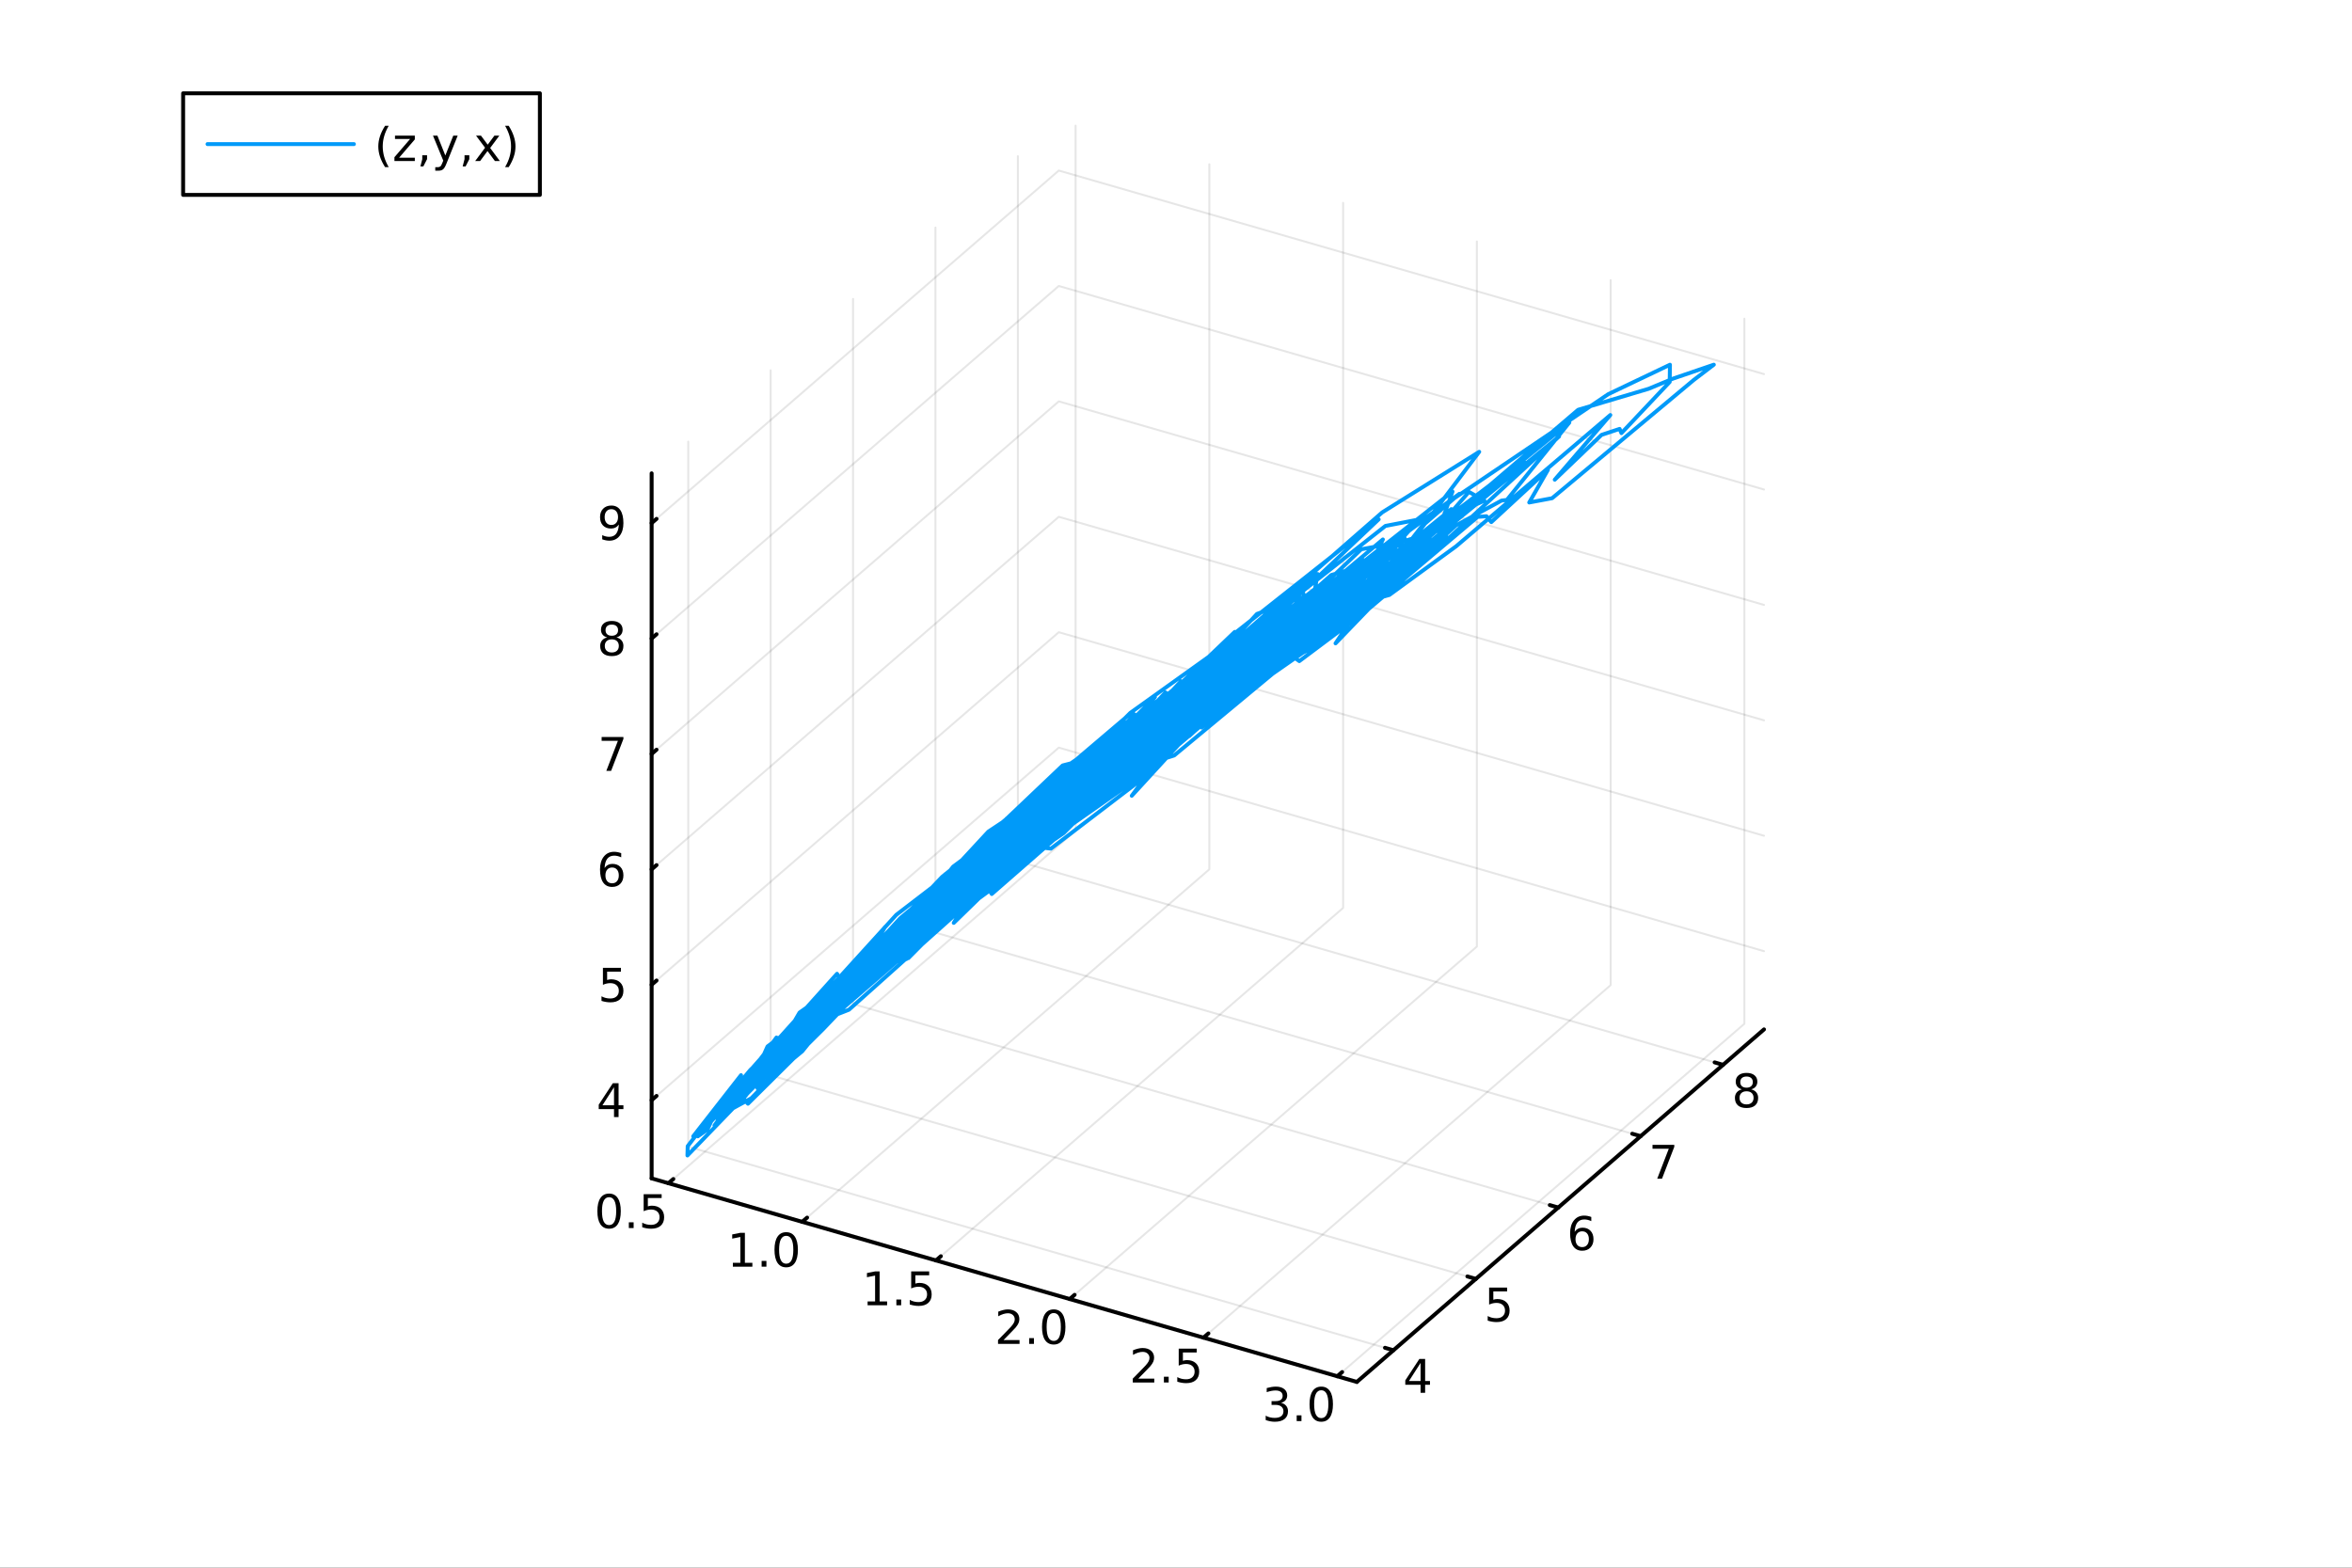 <?xml version="1.0" encoding="utf-8"?>
<svg xmlns="http://www.w3.org/2000/svg" xmlns:xlink="http://www.w3.org/1999/xlink" width="600" height="400" viewBox="0 0 2400 1600">
<rect x="0" y="0" width="2400" height="1600" fill="#333333" stroke="none"/>
<defs>
  <clipPath id="clip550">
    <rect x="0" y="0" width="2400" height="1600"/>
  </clipPath>
</defs>
<path clip-path="url(#clip550)" d="M0 1600 L2400 1600 L2400 0 L0 0  Z" fill="#ffffff" fill-rule="evenodd" fill-opacity="1"/>
<defs>
  <clipPath id="clip551">
    <rect x="480" y="0" width="1681" height="1600"/>
  </clipPath>
</defs>
<defs>
  <clipPath id="clip552">
    <rect x="112" y="47" width="2242" height="1440"/>
  </clipPath>
</defs>
<path clip-path="url(#clip552)" d="M-690.036 2698.7 L-690.036 2407.4 L-374.817 2261.75 L171.159 2345.84 L171.159 2637.14 L-144.061 2782.79 L-690.036 2698.7  Z" fill="#ffffff" fill-rule="evenodd" fill-opacity="1"/>
<polyline clip-path="url(#clip552)" style="stroke:#000000; stroke-linecap:round; stroke-linejoin:round; stroke-width:2; stroke-opacity:0.1; fill:none" points="682.077,1207.63 1097.54,847.83 1097.54,128.228 "/>
<polyline clip-path="url(#clip552)" style="stroke:#000000; stroke-linecap:round; stroke-linejoin:round; stroke-width:2; stroke-opacity:0.1; fill:none" points="818.571,1247.03 1234.03,887.232 1234.03,167.63 "/>
<polyline clip-path="url(#clip552)" style="stroke:#000000; stroke-linecap:round; stroke-linejoin:round; stroke-width:2; stroke-opacity:0.1; fill:none" points="955.065,1286.44 1370.53,926.634 1370.53,207.033 "/>
<polyline clip-path="url(#clip552)" style="stroke:#000000; stroke-linecap:round; stroke-linejoin:round; stroke-width:2; stroke-opacity:0.1; fill:none" points="1091.56,1325.84 1507.02,966.037 1507.02,246.435 "/>
<polyline clip-path="url(#clip552)" style="stroke:#000000; stroke-linecap:round; stroke-linejoin:round; stroke-width:2; stroke-opacity:0.1; fill:none" points="1228.05,1365.24 1643.52,1005.44 1643.52,285.837 "/>
<polyline clip-path="url(#clip552)" style="stroke:#000000; stroke-linecap:round; stroke-linejoin:round; stroke-width:2; stroke-opacity:0.1; fill:none" points="1364.55,1404.64 1780.01,1044.84 1780.01,325.24 "/>
<polyline clip-path="url(#clip552)" style="stroke:#000000; stroke-linecap:round; stroke-linejoin:round; stroke-width:2; stroke-opacity:0.1; fill:none" points="1421.89,1378.07 702.284,1170.34 702.284,450.734 "/>
<polyline clip-path="url(#clip552)" style="stroke:#000000; stroke-linecap:round; stroke-linejoin:round; stroke-width:2; stroke-opacity:0.1; fill:none" points="1505.98,1305.24 786.375,1097.51 786.375,377.909 "/>
<polyline clip-path="url(#clip552)" style="stroke:#000000; stroke-linecap:round; stroke-linejoin:round; stroke-width:2; stroke-opacity:0.1; fill:none" points="1590.07,1232.42 870.466,1024.69 870.466,305.084 "/>
<polyline clip-path="url(#clip552)" style="stroke:#000000; stroke-linecap:round; stroke-linejoin:round; stroke-width:2; stroke-opacity:0.1; fill:none" points="1674.16,1159.59 954.557,951.861 954.557,232.259 "/>
<polyline clip-path="url(#clip552)" style="stroke:#000000; stroke-linecap:round; stroke-linejoin:round; stroke-width:2; stroke-opacity:0.1; fill:none" points="1758.25,1086.77 1038.65,879.036 1038.65,159.434 "/>
<polyline clip-path="url(#clip552)" style="stroke:#000000; stroke-linecap:round; stroke-linejoin:round; stroke-width:2; stroke-opacity:0.1; fill:none" points="664.934,1122.84 1080.4,763.038 1800,970.769 "/>
<polyline clip-path="url(#clip552)" style="stroke:#000000; stroke-linecap:round; stroke-linejoin:round; stroke-width:2; stroke-opacity:0.1; fill:none" points="664.934,1005.05 1080.4,645.245 1800,852.976 "/>
<polyline clip-path="url(#clip552)" style="stroke:#000000; stroke-linecap:round; stroke-linejoin:round; stroke-width:2; stroke-opacity:0.1; fill:none" points="664.934,887.253 1080.4,527.452 1800,735.183 "/>
<polyline clip-path="url(#clip552)" style="stroke:#000000; stroke-linecap:round; stroke-linejoin:round; stroke-width:2; stroke-opacity:0.1; fill:none" points="664.934,769.46 1080.4,409.659 1800,617.39 "/>
<polyline clip-path="url(#clip552)" style="stroke:#000000; stroke-linecap:round; stroke-linejoin:round; stroke-width:2; stroke-opacity:0.1; fill:none" points="664.934,651.667 1080.4,291.866 1800,499.597 "/>
<polyline clip-path="url(#clip552)" style="stroke:#000000; stroke-linecap:round; stroke-linejoin:round; stroke-width:2; stroke-opacity:0.1; fill:none" points="664.934,533.874 1080.4,174.073 1800,381.804 "/>
<polyline clip-path="url(#clip550)" style="stroke:#000000; stroke-linecap:round; stroke-linejoin:round; stroke-width:4; stroke-opacity:1; fill:none" points="664.934,1202.68 1384.54,1410.41 "/>
<polyline clip-path="url(#clip550)" style="stroke:#000000; stroke-linecap:round; stroke-linejoin:round; stroke-width:4; stroke-opacity:1; fill:none" points="682.077,1207.63 687.063,1203.31 "/>
<polyline clip-path="url(#clip550)" style="stroke:#000000; stroke-linecap:round; stroke-linejoin:round; stroke-width:4; stroke-opacity:1; fill:none" points="818.571,1247.03 823.557,1242.72 "/>
<polyline clip-path="url(#clip550)" style="stroke:#000000; stroke-linecap:round; stroke-linejoin:round; stroke-width:4; stroke-opacity:1; fill:none" points="955.065,1286.44 960.051,1282.12 "/>
<polyline clip-path="url(#clip550)" style="stroke:#000000; stroke-linecap:round; stroke-linejoin:round; stroke-width:4; stroke-opacity:1; fill:none" points="1091.56,1325.84 1096.54,1321.52 "/>
<polyline clip-path="url(#clip550)" style="stroke:#000000; stroke-linecap:round; stroke-linejoin:round; stroke-width:4; stroke-opacity:1; fill:none" points="1228.05,1365.24 1233.04,1360.92 "/>
<polyline clip-path="url(#clip550)" style="stroke:#000000; stroke-linecap:round; stroke-linejoin:round; stroke-width:4; stroke-opacity:1; fill:none" points="1364.55,1404.64 1369.53,1400.32 "/>
<path clip-path="url(#clip550)" d="M621.513 1221.89 Q617.902 1221.89 616.073 1225.46 Q614.268 1229 614.268 1236.13 Q614.268 1243.24 616.073 1246.8 Q617.902 1250.34 621.513 1250.34 Q625.147 1250.34 626.953 1246.8 Q628.781 1243.24 628.781 1236.13 Q628.781 1229 626.953 1225.46 Q625.147 1221.89 621.513 1221.89 M621.513 1218.19 Q627.323 1218.19 630.379 1222.8 Q633.457 1227.38 633.457 1236.13 Q633.457 1244.86 630.379 1249.46 Q627.323 1254.05 621.513 1254.05 Q615.703 1254.05 612.624 1249.46 Q609.569 1244.86 609.569 1236.13 Q609.569 1227.38 612.624 1222.8 Q615.703 1218.19 621.513 1218.19 Z" fill="#000000" fill-rule="nonzero" fill-opacity="1" /><path clip-path="url(#clip550)" d="M641.675 1247.5 L646.559 1247.5 L646.559 1253.37 L641.675 1253.37 L641.675 1247.5 Z" fill="#000000" fill-rule="nonzero" fill-opacity="1" /><path clip-path="url(#clip550)" d="M656.791 1218.81 L675.147 1218.81 L675.147 1222.75 L661.073 1222.75 L661.073 1231.22 Q662.091 1230.88 663.11 1230.71 Q664.128 1230.53 665.147 1230.53 Q670.934 1230.53 674.314 1233.7 Q677.693 1236.87 677.693 1242.29 Q677.693 1247.87 674.221 1250.97 Q670.749 1254.05 664.429 1254.05 Q662.253 1254.05 659.985 1253.68 Q657.74 1253.31 655.332 1252.56 L655.332 1247.87 Q657.416 1249 659.638 1249.56 Q661.86 1250.11 664.337 1250.11 Q668.341 1250.11 670.679 1248 Q673.017 1245.9 673.017 1242.29 Q673.017 1238.68 670.679 1236.57 Q668.341 1234.46 664.337 1234.46 Q662.462 1234.46 660.587 1234.88 Q658.735 1235.3 656.791 1236.18 L656.791 1218.81 Z" fill="#000000" fill-rule="nonzero" fill-opacity="1" /><path clip-path="url(#clip550)" d="M747.822 1288.84 L755.461 1288.84 L755.461 1262.48 L747.15 1264.14 L747.15 1259.88 L755.414 1258.22 L760.09 1258.22 L760.09 1288.84 L767.729 1288.84 L767.729 1292.78 L747.822 1292.78 L747.822 1288.84 Z" fill="#000000" fill-rule="nonzero" fill-opacity="1" /><path clip-path="url(#clip550)" d="M777.173 1286.9 L782.058 1286.9 L782.058 1292.78 L777.173 1292.78 L777.173 1286.9 Z" fill="#000000" fill-rule="nonzero" fill-opacity="1" /><path clip-path="url(#clip550)" d="M802.243 1261.3 Q798.632 1261.3 796.803 1264.86 Q794.997 1268.4 794.997 1275.53 Q794.997 1282.64 796.803 1286.2 Q798.632 1289.74 802.243 1289.74 Q805.877 1289.74 807.683 1286.2 Q809.511 1282.64 809.511 1275.53 Q809.511 1268.4 807.683 1264.86 Q805.877 1261.3 802.243 1261.3 M802.243 1257.59 Q808.053 1257.59 811.108 1262.2 Q814.187 1266.78 814.187 1275.53 Q814.187 1284.26 811.108 1288.87 Q808.053 1293.45 802.243 1293.45 Q796.433 1293.45 793.354 1288.87 Q790.298 1284.26 790.298 1275.53 Q790.298 1266.78 793.354 1262.2 Q796.433 1257.59 802.243 1257.59 Z" fill="#000000" fill-rule="nonzero" fill-opacity="1" /><path clip-path="url(#clip550)" d="M885.311 1328.24 L892.95 1328.24 L892.95 1301.88 L884.64 1303.55 L884.64 1299.29 L892.904 1297.62 L897.579 1297.62 L897.579 1328.24 L905.218 1328.24 L905.218 1332.18 L885.311 1332.18 L885.311 1328.24 Z" fill="#000000" fill-rule="nonzero" fill-opacity="1" /><path clip-path="url(#clip550)" d="M914.663 1326.3 L919.547 1326.3 L919.547 1332.18 L914.663 1332.18 L914.663 1326.3 Z" fill="#000000" fill-rule="nonzero" fill-opacity="1" /><path clip-path="url(#clip550)" d="M929.778 1297.62 L948.135 1297.62 L948.135 1301.55 L934.061 1301.55 L934.061 1310.03 Q935.079 1309.68 936.098 1309.52 Q937.116 1309.33 938.135 1309.33 Q943.922 1309.33 947.301 1312.5 Q950.681 1315.68 950.681 1321.09 Q950.681 1326.67 947.209 1329.77 Q943.737 1332.85 937.417 1332.85 Q935.241 1332.85 932.973 1332.48 Q930.727 1332.11 928.32 1331.37 L928.32 1326.67 Q930.403 1327.8 932.626 1328.36 Q934.848 1328.92 937.325 1328.92 Q941.329 1328.92 943.667 1326.81 Q946.005 1324.7 946.005 1321.09 Q946.005 1317.48 943.667 1315.37 Q941.329 1313.27 937.325 1313.27 Q935.45 1313.27 933.575 1313.68 Q931.723 1314.1 929.778 1314.98 L929.778 1297.62 Z" fill="#000000" fill-rule="nonzero" fill-opacity="1" /><path clip-path="url(#clip550)" d="M1024.03 1367.65 L1040.35 1367.65 L1040.35 1371.58 L1018.4 1371.58 L1018.4 1367.65 Q1021.06 1364.89 1025.65 1360.26 Q1030.25 1355.61 1031.43 1354.27 Q1033.68 1351.74 1034.56 1350.01 Q1035.46 1348.25 1035.46 1346.56 Q1035.46 1343.8 1033.52 1342.07 Q1031.6 1340.33 1028.49 1340.33 Q1026.3 1340.33 1023.84 1341.1 Q1021.41 1341.86 1018.63 1343.41 L1018.63 1338.69 Q1021.46 1337.55 1023.91 1336.98 Q1026.37 1336.4 1028.4 1336.4 Q1033.77 1336.4 1036.97 1339.08 Q1040.16 1341.77 1040.16 1346.26 Q1040.16 1348.39 1039.35 1350.31 Q1038.56 1352.21 1036.46 1354.8 Q1035.88 1355.47 1032.78 1358.69 Q1029.68 1361.88 1024.03 1367.65 Z" fill="#000000" fill-rule="nonzero" fill-opacity="1" /><path clip-path="url(#clip550)" d="M1050.16 1365.7 L1055.05 1365.7 L1055.05 1371.58 L1050.16 1371.58 L1050.16 1365.7 Z" fill="#000000" fill-rule="nonzero" fill-opacity="1" /><path clip-path="url(#clip550)" d="M1075.23 1340.1 Q1071.62 1340.1 1069.79 1343.67 Q1067.99 1347.21 1067.99 1354.34 Q1067.99 1361.44 1069.79 1365.01 Q1071.62 1368.55 1075.23 1368.55 Q1078.86 1368.55 1080.67 1365.01 Q1082.5 1361.44 1082.5 1354.34 Q1082.5 1347.21 1080.67 1343.67 Q1078.86 1340.1 1075.23 1340.1 M1075.23 1336.4 Q1081.04 1336.4 1084.1 1341 Q1087.17 1345.59 1087.17 1354.34 Q1087.17 1363.06 1084.1 1367.67 Q1081.04 1372.25 1075.23 1372.25 Q1069.42 1372.25 1066.34 1367.67 Q1063.29 1363.06 1063.29 1354.34 Q1063.29 1345.59 1066.34 1341 Q1069.42 1336.4 1075.23 1336.4 Z" fill="#000000" fill-rule="nonzero" fill-opacity="1" /><path clip-path="url(#clip550)" d="M1161.52 1407.05 L1177.84 1407.05 L1177.84 1410.98 L1155.89 1410.98 L1155.89 1407.05 Q1158.55 1404.29 1163.14 1399.67 Q1167.74 1395.01 1168.92 1393.67 Q1171.17 1391.15 1172.05 1389.41 Q1172.95 1387.65 1172.95 1385.96 Q1172.95 1383.21 1171.01 1381.47 Q1169.09 1379.73 1165.98 1379.73 Q1163.79 1379.73 1161.33 1380.5 Q1158.9 1381.26 1156.12 1382.81 L1156.12 1378.09 Q1158.95 1376.96 1161.4 1376.38 Q1163.85 1375.8 1165.89 1375.8 Q1171.26 1375.8 1174.46 1378.48 Q1177.65 1381.17 1177.65 1385.66 Q1177.65 1387.79 1176.84 1389.71 Q1176.05 1391.61 1173.95 1394.2 Q1173.37 1394.87 1170.27 1398.09 Q1167.16 1401.29 1161.52 1407.05 Z" fill="#000000" fill-rule="nonzero" fill-opacity="1" /><path clip-path="url(#clip550)" d="M1187.65 1405.1 L1192.53 1405.1 L1192.53 1410.98 L1187.65 1410.98 L1187.65 1405.1 Z" fill="#000000" fill-rule="nonzero" fill-opacity="1" /><path clip-path="url(#clip550)" d="M1202.77 1376.42 L1221.12 1376.42 L1221.12 1380.36 L1207.05 1380.36 L1207.05 1388.83 Q1208.07 1388.48 1209.09 1388.32 Q1210.1 1388.14 1211.12 1388.14 Q1216.91 1388.14 1220.29 1391.31 Q1223.67 1394.48 1223.67 1399.9 Q1223.67 1405.48 1220.2 1408.58 Q1216.72 1411.66 1210.41 1411.66 Q1208.23 1411.66 1205.96 1411.29 Q1203.72 1410.92 1201.31 1410.17 L1201.31 1405.48 Q1203.39 1406.61 1205.61 1407.17 Q1207.84 1407.72 1210.31 1407.72 Q1214.32 1407.72 1216.66 1405.61 Q1218.99 1403.51 1218.99 1399.9 Q1218.99 1396.29 1216.66 1394.18 Q1214.32 1392.07 1210.31 1392.07 Q1208.44 1392.07 1206.56 1392.49 Q1204.71 1392.91 1202.77 1393.79 L1202.77 1376.42 Z" fill="#000000" fill-rule="nonzero" fill-opacity="1" /><path clip-path="url(#clip550)" d="M1307.15 1431.75 Q1310.51 1432.47 1312.39 1434.74 Q1314.28 1437.01 1314.28 1440.34 Q1314.28 1445.46 1310.76 1448.26 Q1307.25 1451.06 1300.77 1451.06 Q1298.59 1451.06 1296.27 1450.62 Q1293.98 1450.2 1291.53 1449.35 L1291.53 1444.83 Q1293.47 1445.97 1295.79 1446.54 Q1298.1 1447.12 1300.63 1447.12 Q1305.02 1447.12 1307.32 1445.39 Q1309.63 1443.65 1309.63 1440.34 Q1309.63 1437.29 1307.48 1435.57 Q1305.35 1433.84 1301.53 1433.84 L1297.5 1433.84 L1297.5 1429.99 L1301.71 1429.99 Q1305.16 1429.99 1306.99 1428.63 Q1308.82 1427.24 1308.82 1424.65 Q1308.82 1421.98 1306.92 1420.57 Q1305.05 1419.14 1301.53 1419.14 Q1299.61 1419.14 1297.41 1419.55 Q1295.21 1419.97 1292.57 1420.85 L1292.57 1416.68 Q1295.23 1415.94 1297.55 1415.57 Q1299.89 1415.2 1301.95 1415.2 Q1307.27 1415.2 1310.37 1417.63 Q1313.47 1420.04 1313.47 1424.16 Q1313.47 1427.03 1311.83 1429.02 Q1310.19 1430.99 1307.15 1431.75 Z" fill="#000000" fill-rule="nonzero" fill-opacity="1" /><path clip-path="url(#clip550)" d="M1323.15 1444.51 L1328.03 1444.51 L1328.03 1450.39 L1323.15 1450.39 L1323.15 1444.51 Z" fill="#000000" fill-rule="nonzero" fill-opacity="1" /><path clip-path="url(#clip550)" d="M1348.22 1418.91 Q1344.61 1418.91 1342.78 1422.47 Q1340.97 1426.01 1340.97 1433.14 Q1340.97 1440.25 1342.78 1443.81 Q1344.61 1447.35 1348.22 1447.35 Q1351.85 1447.35 1353.66 1443.81 Q1355.49 1440.25 1355.49 1433.14 Q1355.49 1426.01 1353.66 1422.47 Q1351.85 1418.91 1348.22 1418.91 M1348.22 1415.2 Q1354.03 1415.2 1357.08 1419.81 Q1360.16 1424.39 1360.16 1433.14 Q1360.16 1441.87 1357.08 1446.47 Q1354.03 1451.06 1348.22 1451.06 Q1342.41 1451.06 1339.33 1446.47 Q1336.27 1441.87 1336.27 1433.14 Q1336.27 1424.39 1339.33 1419.81 Q1342.41 1415.2 1348.22 1415.2 Z" fill="#000000" fill-rule="nonzero" fill-opacity="1" /><polyline clip-path="url(#clip550)" style="stroke:#000000; stroke-linecap:round; stroke-linejoin:round; stroke-width:4; stroke-opacity:1; fill:none" points="1384.54,1410.41 1800,1050.61 "/>
<polyline clip-path="url(#clip550)" style="stroke:#000000; stroke-linecap:round; stroke-linejoin:round; stroke-width:4; stroke-opacity:1; fill:none" points="1421.89,1378.07 1413.25,1375.57 "/>
<polyline clip-path="url(#clip550)" style="stroke:#000000; stroke-linecap:round; stroke-linejoin:round; stroke-width:4; stroke-opacity:1; fill:none" points="1505.98,1305.24 1497.34,1302.75 "/>
<polyline clip-path="url(#clip550)" style="stroke:#000000; stroke-linecap:round; stroke-linejoin:round; stroke-width:4; stroke-opacity:1; fill:none" points="1590.07,1232.42 1581.43,1229.92 "/>
<polyline clip-path="url(#clip550)" style="stroke:#000000; stroke-linecap:round; stroke-linejoin:round; stroke-width:4; stroke-opacity:1; fill:none" points="1674.16,1159.59 1665.52,1157.1 "/>
<polyline clip-path="url(#clip550)" style="stroke:#000000; stroke-linecap:round; stroke-linejoin:round; stroke-width:4; stroke-opacity:1; fill:none" points="1758.25,1086.77 1749.62,1084.27 "/>
<path clip-path="url(#clip550)" d="M1449.57 1391.01 L1437.76 1409.45 L1449.57 1409.45 L1449.57 1391.01 M1448.34 1386.93 L1454.22 1386.93 L1454.22 1409.45 L1459.15 1409.45 L1459.15 1413.34 L1454.22 1413.34 L1454.22 1421.49 L1449.57 1421.49 L1449.57 1413.34 L1433.97 1413.34 L1433.97 1408.83 L1448.34 1386.93 Z" fill="#000000" fill-rule="nonzero" fill-opacity="1" /><path clip-path="url(#clip550)" d="M1519.52 1314.11 L1537.87 1314.11 L1537.87 1318.04 L1523.8 1318.04 L1523.8 1326.51 Q1524.82 1326.17 1525.83 1326 Q1526.85 1325.82 1527.87 1325.82 Q1533.66 1325.82 1537.04 1328.99 Q1540.42 1332.16 1540.42 1337.58 Q1540.42 1343.16 1536.95 1346.26 Q1533.47 1349.34 1527.15 1349.34 Q1524.98 1349.34 1522.71 1348.97 Q1520.46 1348.6 1518.06 1347.86 L1518.06 1343.16 Q1520.14 1344.29 1522.36 1344.85 Q1524.58 1345.4 1527.06 1345.4 Q1531.07 1345.4 1533.4 1343.3 Q1535.74 1341.19 1535.74 1337.58 Q1535.74 1333.97 1533.4 1331.86 Q1531.07 1329.75 1527.06 1329.75 Q1525.19 1329.75 1523.31 1330.17 Q1521.46 1330.59 1519.52 1331.47 L1519.52 1314.11 Z" fill="#000000" fill-rule="nonzero" fill-opacity="1" /><path clip-path="url(#clip550)" d="M1614.49 1256.7 Q1611.34 1256.7 1609.49 1258.85 Q1607.66 1261 1607.66 1264.75 Q1607.66 1268.48 1609.49 1270.66 Q1611.34 1272.81 1614.49 1272.81 Q1617.63 1272.81 1619.46 1270.66 Q1621.31 1268.48 1621.31 1264.75 Q1621.31 1261 1619.46 1258.85 Q1617.63 1256.7 1614.49 1256.7 M1623.77 1242.05 L1623.77 1246.3 Q1622.01 1245.47 1620.2 1245.03 Q1618.42 1244.59 1616.66 1244.59 Q1612.03 1244.59 1609.58 1247.72 Q1607.15 1250.84 1606.8 1257.16 Q1608.17 1255.15 1610.23 1254.08 Q1612.29 1252.99 1614.76 1252.99 Q1619.97 1252.99 1622.98 1256.17 Q1626.01 1259.31 1626.01 1264.75 Q1626.01 1270.08 1622.87 1273.29 Q1619.72 1276.51 1614.49 1276.51 Q1608.49 1276.51 1605.32 1271.93 Q1602.15 1267.32 1602.15 1258.6 Q1602.15 1250.4 1606.04 1245.54 Q1609.93 1240.66 1616.48 1240.66 Q1618.24 1240.66 1620.02 1241 Q1621.82 1241.35 1623.77 1242.05 Z" fill="#000000" fill-rule="nonzero" fill-opacity="1" /><path clip-path="url(#clip550)" d="M1686.24 1168.46 L1708.46 1168.46 L1708.46 1170.45 L1695.92 1203.02 L1691.03 1203.02 L1702.84 1172.39 L1686.24 1172.39 L1686.24 1168.46 Z" fill="#000000" fill-rule="nonzero" fill-opacity="1" /><path clip-path="url(#clip550)" d="M1782.18 1113.78 Q1778.85 1113.78 1776.93 1115.56 Q1775.03 1117.34 1775.03 1120.47 Q1775.03 1123.59 1776.93 1125.38 Q1778.85 1127.16 1782.18 1127.16 Q1785.52 1127.16 1787.44 1125.38 Q1789.36 1123.57 1789.36 1120.47 Q1789.36 1117.34 1787.44 1115.56 Q1785.54 1113.78 1782.18 1113.78 M1777.51 1111.79 Q1774.5 1111.05 1772.81 1108.99 Q1771.14 1106.93 1771.14 1103.96 Q1771.14 1099.82 1774.08 1097.41 Q1777.04 1095.01 1782.18 1095.01 Q1787.34 1095.01 1790.28 1097.41 Q1793.22 1099.82 1793.22 1103.96 Q1793.22 1106.93 1791.53 1108.99 Q1789.87 1111.05 1786.88 1111.79 Q1790.26 1112.58 1792.14 1114.87 Q1794.03 1117.16 1794.03 1120.47 Q1794.03 1125.49 1790.96 1128.18 Q1787.9 1130.86 1782.18 1130.86 Q1776.46 1130.86 1773.39 1128.18 Q1770.33 1125.49 1770.33 1120.47 Q1770.33 1117.16 1772.23 1114.87 Q1774.13 1112.58 1777.51 1111.79 M1775.79 1104.4 Q1775.79 1107.09 1777.46 1108.59 Q1779.15 1110.1 1782.18 1110.1 Q1785.19 1110.1 1786.88 1108.59 Q1788.59 1107.09 1788.59 1104.4 Q1788.59 1101.72 1786.88 1100.21 Q1785.19 1098.71 1782.18 1098.71 Q1779.15 1098.71 1777.46 1100.21 Q1775.79 1101.72 1775.79 1104.4 Z" fill="#000000" fill-rule="nonzero" fill-opacity="1" /><polyline clip-path="url(#clip550)" style="stroke:#000000; stroke-linecap:round; stroke-linejoin:round; stroke-width:4; stroke-opacity:1; fill:none" points="664.934,1202.68 664.934,483.08 "/>
<polyline clip-path="url(#clip550)" style="stroke:#000000; stroke-linecap:round; stroke-linejoin:round; stroke-width:4; stroke-opacity:1; fill:none" points="664.934,1122.84 669.92,1118.52 "/>
<polyline clip-path="url(#clip550)" style="stroke:#000000; stroke-linecap:round; stroke-linejoin:round; stroke-width:4; stroke-opacity:1; fill:none" points="664.934,1005.05 669.92,1000.73 "/>
<polyline clip-path="url(#clip550)" style="stroke:#000000; stroke-linecap:round; stroke-linejoin:round; stroke-width:4; stroke-opacity:1; fill:none" points="664.934,887.253 669.92,882.935 "/>
<polyline clip-path="url(#clip550)" style="stroke:#000000; stroke-linecap:round; stroke-linejoin:round; stroke-width:4; stroke-opacity:1; fill:none" points="664.934,769.46 669.92,765.142 "/>
<polyline clip-path="url(#clip550)" style="stroke:#000000; stroke-linecap:round; stroke-linejoin:round; stroke-width:4; stroke-opacity:1; fill:none" points="664.934,651.667 669.92,647.349 "/>
<polyline clip-path="url(#clip550)" style="stroke:#000000; stroke-linecap:round; stroke-linejoin:round; stroke-width:4; stroke-opacity:1; fill:none" points="664.934,533.874 669.92,529.556 "/>
<path clip-path="url(#clip550)" d="M626.551 1109.63 L614.746 1128.08 L626.551 1128.08 L626.551 1109.63 M625.324 1105.56 L631.204 1105.56 L631.204 1128.08 L636.134 1128.08 L636.134 1131.97 L631.204 1131.97 L631.204 1140.12 L626.551 1140.12 L626.551 1131.97 L610.949 1131.97 L610.949 1127.46 L625.324 1105.56 Z" fill="#000000" fill-rule="nonzero" fill-opacity="1" /><path clip-path="url(#clip550)" d="M615.232 987.766 L633.588 987.766 L633.588 991.701 L619.514 991.701 L619.514 1000.17 Q620.533 999.826 621.551 999.664 Q622.57 999.479 623.588 999.479 Q629.375 999.479 632.755 1002.65 Q636.134 1005.82 636.134 1011.24 Q636.134 1016.82 632.662 1019.92 Q629.19 1023 622.871 1023 Q620.695 1023 618.426 1022.63 Q616.181 1022.26 613.773 1021.52 L613.773 1016.82 Q615.857 1017.95 618.079 1018.51 Q620.301 1019.06 622.778 1019.06 Q626.783 1019.06 629.121 1016.96 Q631.459 1014.85 631.459 1011.24 Q631.459 1007.63 629.121 1005.52 Q626.783 1003.41 622.778 1003.41 Q620.903 1003.41 619.028 1003.83 Q617.176 1004.25 615.232 1005.13 L615.232 987.766 Z" fill="#000000" fill-rule="nonzero" fill-opacity="1" /><path clip-path="url(#clip550)" d="M624.607 885.389 Q621.459 885.389 619.607 887.542 Q617.778 889.695 617.778 893.445 Q617.778 897.172 619.607 899.348 Q621.459 901.5 624.607 901.5 Q627.755 901.5 629.584 899.348 Q631.435 897.172 631.435 893.445 Q631.435 889.695 629.584 887.542 Q627.755 885.389 624.607 885.389 M633.889 870.737 L633.889 874.996 Q632.13 874.162 630.324 873.723 Q628.542 873.283 626.783 873.283 Q622.153 873.283 619.699 876.408 Q617.269 879.533 616.922 885.852 Q618.287 883.838 620.347 882.774 Q622.408 881.686 624.884 881.686 Q630.093 881.686 633.102 884.857 Q636.134 888.005 636.134 893.445 Q636.134 898.769 632.986 901.986 Q629.838 905.204 624.607 905.204 Q618.611 905.204 615.44 900.621 Q612.269 896.014 612.269 887.287 Q612.269 879.093 616.158 874.232 Q620.047 869.348 626.597 869.348 Q628.357 869.348 630.139 869.695 Q631.945 870.042 633.889 870.737 Z" fill="#000000" fill-rule="nonzero" fill-opacity="1" /><path clip-path="url(#clip550)" d="M613.912 752.18 L636.134 752.18 L636.134 754.17 L623.588 786.74 L618.704 786.74 L630.509 756.115 L613.912 756.115 L613.912 752.18 Z" fill="#000000" fill-rule="nonzero" fill-opacity="1" /><path clip-path="url(#clip550)" d="M624.283 652.535 Q620.949 652.535 619.028 654.317 Q617.13 656.1 617.13 659.225 Q617.13 662.349 619.028 664.132 Q620.949 665.914 624.283 665.914 Q627.616 665.914 629.537 664.132 Q631.459 662.326 631.459 659.225 Q631.459 656.1 629.537 654.317 Q627.639 652.535 624.283 652.535 M619.607 650.544 Q616.597 649.803 614.908 647.743 Q613.241 645.683 613.241 642.72 Q613.241 638.576 616.181 636.169 Q619.144 633.762 624.283 633.762 Q629.445 633.762 632.384 636.169 Q635.324 638.576 635.324 642.72 Q635.324 645.683 633.634 647.743 Q631.968 649.803 628.982 650.544 Q632.361 651.331 634.236 653.623 Q636.134 655.914 636.134 659.225 Q636.134 664.248 633.056 666.933 Q630 669.618 624.283 669.618 Q618.565 669.618 615.486 666.933 Q612.431 664.248 612.431 659.225 Q612.431 655.914 614.329 653.623 Q616.227 651.331 619.607 650.544 M617.894 643.16 Q617.894 645.845 619.56 647.35 Q621.25 648.854 624.283 648.854 Q627.292 648.854 628.982 647.35 Q630.695 645.845 630.695 643.16 Q630.695 640.475 628.982 638.97 Q627.292 637.465 624.283 637.465 Q621.25 637.465 619.56 638.97 Q617.894 640.475 617.894 643.16 Z" fill="#000000" fill-rule="nonzero" fill-opacity="1" /><path clip-path="url(#clip550)" d="M614.514 550.436 L614.514 546.177 Q616.273 547.01 618.079 547.45 Q619.885 547.89 621.621 547.89 Q626.25 547.89 628.681 544.788 Q631.134 541.663 631.482 535.32 Q630.139 537.311 628.079 538.376 Q626.019 539.441 623.519 539.441 Q618.334 539.441 615.301 536.316 Q612.292 533.168 612.292 527.728 Q612.292 522.404 615.44 519.186 Q618.588 515.969 623.82 515.969 Q629.815 515.969 632.963 520.575 Q636.134 525.158 636.134 533.908 Q636.134 542.08 632.246 546.964 Q628.38 551.825 621.829 551.825 Q620.07 551.825 618.264 551.478 Q616.459 551.131 614.514 550.436 M623.82 535.783 Q626.968 535.783 628.796 533.631 Q630.648 531.478 630.648 527.728 Q630.648 524.001 628.796 521.848 Q626.968 519.672 623.82 519.672 Q620.672 519.672 618.82 521.848 Q616.991 524.001 616.991 527.728 Q616.991 531.478 618.82 533.631 Q620.672 535.783 623.82 535.783 Z" fill="#000000" fill-rule="nonzero" fill-opacity="1" /><polyline clip-path="url(#clip552)" style="stroke:#009af9; stroke-linecap:round; stroke-linejoin:round; stroke-width:4; stroke-opacity:1; fill:none" points="940.012,944.226 938.286,946.088 934.519,950.632 935.617,948.996 940.771,942.232 938.007,945.466 927.875,957.895 920.028,967.321 929.812,954.384 934.492,948.004 943.376,936.43 957.802,918.08 962.728,912.141 961.434,914 947.095,932.144 941.919,938.311 958.261,917.633 960.585,914.692 968.988,904.732 966.569,908.91 951.548,928.399 972.022,902.251 972.602,903.134 944.3,938.246 909.945,978.254 936.475,942.255 941.344,934.479 930.948,945.671 934.551,940.868 934.891,940.863 912.252,968.18 888.904,991.204 868.199,1009.02 888.047,980.808 926.563,937.286 944.604,923.461 1027.25,843.018 1063.87,819.802 1054.35,839.764 1091.49,796.994 1105.07,792.541 1119.03,787.603 1175.02,733.109 1282.43,643.573 1235.76,696.658 1140.08,783.906 1153.42,762.709 1171.24,740.23 1118.66,800.123 1000.83,909.154 988.743,897.848 964.918,915.998 916.629,971.026 965.011,916.376 1020.91,858.805 1034.09,859.42 957.677,928.298 932.89,947.272 935.645,945.708 935.203,945.51 961.582,917.668 911.419,956.768 804.158,1054.41 851.959,1015.08 801.889,1073.21 854.686,1012.65 802.939,1065.12 878.837,984.423 900.977,968.247 936.255,950.049 991.612,885.916 993.273,899.291 1111.55,792.165 1105.99,812.475 1108.19,795.797 986.275,892.586 935.317,941.789 931.418,935.703 985.35,887.236 1006.1,864.377 1076.93,809.488 1099.46,789.072 1238.66,672.201 1312.31,629.735 1231.72,714.098 1142.34,793.61 1118.64,799.755 1178.4,731.667 1110.02,801.289 1147.81,765.26 1183.92,762.76 1179.76,758.332 1079.74,850.923 1048.14,870.452 988.929,915.893 978.311,913.37 1034.51,851.148 978.887,910.567 952.661,932.486 1002.67,881.717 985.578,906.879 967.825,927.145 993.677,899.079 926.649,959.255 894.138,986.535 879.53,998.617 840.588,1036.77 894.235,982.453 886.66,978.059 886.456,965.802 930.22,938.85 999.387,864.486 1063.02,825.941 1055.73,835.908 961.217,938.867 980.154,902.299 941.65,942.157 1013.66,851.751 929.67,943.505 992.955,887.544 951.368,937.849 910.494,980.558 909.15,970.352 898.827,986.458 965.661,906.234 989.419,880.473 1035.52,831.339 976.395,908.297 1028.97,855.317 939.11,935.641 842.33,1023.23 879.058,987.838 916.549,946.366 981.157,902.79 936.436,932.765 968.943,909.703 983.319,896.723 1029.22,863.702 913.544,969.398 766.611,1120.9 744.337,1133.08 757.996,1111.38 754.929,1111.42 810.787,1042.16 815.867,1033.44 848.973,1010.13 879.918,975.094 944.972,920.049 968.762,900.405 977.359,897.271 1005.09,870.242 1123.27,757.264 1116.67,787.092 1091.36,818.841 1110.43,800.339 1059.15,846.61 1189.32,706.676 1103.43,799.148 1104.83,799.386 1053.54,844.637 1120.37,789.817 1163.34,751.644 1194.17,716.695 1175.64,738.823 1153.5,770.987 1100.74,795.082 1145.66,759.546 1147.63,753.62 1121.74,792.855 1048.81,859.647 966.234,932.367 973.874,911.669 987.971,901.859 1032.93,852.208 1030.88,840.702 1113.54,795.544 1042.73,868.484 1013.79,888.061 1030.58,864.119 977.128,910.938 976.182,915.585 1003.83,880.364 969.849,921.552 1027.93,861.603 1061.59,829.318 1137,769.414 1238.04,686.485 1155.36,772.133 1103,815.447 1118.31,796.6 1118.57,798.279 1170.16,751.763 1316.07,629.814 1309.83,646.658 1266.61,687.111 1256.73,692.509 1291.44,656.607 1253.6,685.374 1207.15,712.61 1191.7,745.536 1161.83,763.682 1105.9,807.369 1070.17,840.12 1078.82,839.322 1147.5,775.639 1160.82,753.075 1003.67,868.012 994.045,885.75 1017.42,862.542 1044.89,848.601 1082.46,820.446 1201.57,705.889 1255.01,679.938 1204.22,733.248 1369.18,606.424 1445.68,534.386 1641.14,402.257 1704.03,372.248 1703.78,389.842 1654.52,442.053 1652.65,437.737 1634.23,443.846 1586.49,489.58 1643.19,423.591 1485.89,557.519 1417.7,607.244 1388.33,615.39 1354.5,632.16 1336.83,636.18 1262.47,702.707 1222.81,732.918 1223.33,716.627 1226.26,710.218 1275.41,661.018 1194.24,742.176 1186.55,745.582 1208.74,723.727 1189.47,734.892 1138.32,786.424 1078.07,833.308 1085.45,818.705 1156.2,738.291 1213.76,695.262 1254.15,673.302 1184.95,757.224 1177.43,751.928 1202.71,725.624 1135.41,793.537 1048.24,873.109 1082.66,821.574 1008.54,900.048 1043.89,855.957 1071.29,825.694 1150.46,754.632 1170.34,736.522 1163.96,753.185 1230.04,698.684 1190.09,755.537 1145.71,791.805 1093.78,829.633 1119.1,798.898 1185.25,721.681 1226.64,711.783 1195.67,742.418 1217.34,715.662 1291.02,648.854 1287.96,657.02 1389.05,560.585 1430.4,552.949 1476.69,538.979 1590.95,445.421 1424.56,598.631 1366.71,639.293 1386.84,605.706 1329.81,656.303 1297.02,675.66 1179.93,780.275 1107.1,825.257 1155.26,758.47 1115.38,794.938 1106.61,801.145 1055.42,847.055 1024.59,874.256 991.944,896.487 1018.29,859.994 978.613,911.041 1015.22,866.089 984.418,906.275 1016.63,875.943 1072.89,798.14 1101.89,792.954 1068.03,833.535 1170.26,744.149 1204.82,722.62 1278.3,660.936 1309.79,654.292 1201.7,740.182 1166.94,764.206 1200.06,727.459 1217.88,709.743 1140.58,776.52 1130.07,805.602 1085.41,850.247 1034.29,885.168 976.246,921.814 906.464,986.626 929.214,952.213 981.579,903.218 944.277,936.821 898.462,976.858 915.535,963.257 890.948,979.988 853.153,1018.97 857.977,1014.56 862.023,1008.7 839.676,1028.94 829.747,1033.21 905.271,951.477 916.332,949.424 914.381,964.68 973.068,902.15 864.708,1011.88 993.629,868.507 934.328,948.478 979.003,906.45 874.186,996.918 842.243,1027.7 898.644,968.321 890.734,967.312 877.887,997.633 934.371,936.241 899.876,970.261 869.89,996.945 1001.12,873.18 1004.99,882.907 1004.88,887.846 973.748,920.462 865.478,1015.99 871.335,1006.61 813.127,1061.92 795.922,1074.77 831.513,1023.03 906.108,954.375 918.451,950.466 968.092,900.212 891.395,985.462 970.209,896.157 986.212,891.63 1016.4,869.695 909.168,980.448 925.446,953.803 925.785,943.296 972.618,884.493 1058.2,820.961 1127.46,765.501 1205.69,707.61 1275.03,658.003 1262.7,688.97 1371.68,588.446 1374.33,603.536 1355.04,626.902 1364.96,616.879 1342.4,626.709 1245.27,713.623 1267.64,691.648 1359.53,596.252 1417.32,557.647 1474.62,553.119 1344.1,657.439 1282.42,687.813 1284.56,679.413 1330.87,620.888 1378.84,588.588 1287.51,671.148 1233.94,715.734 1234.88,703.744 1207.72,730.489 1179.42,743.82 1184.28,731.022 1176.13,743.809 1055.62,855.542 978.055,918.706 926.67,963.996 893.911,988.052 880.167,995.222 889.895,979.041 873.134,996.473 879.885,993.878 894.889,974.085 894.218,971.477 910.054,958.579 970.669,897.409 1068.08,822.945 1028.76,858.561 1007.42,884.944 1023.31,868.929 1032.98,858.699 1122.5,779.176 1097.25,799.634 1143.02,755.745 1254.32,668.334 1142.7,776.519 1172.45,745.039 1056.96,861.92 1086.15,838.586 1182.1,754.44 1210.81,718.571 1266.28,668.861 1318.21,632.495 1418.01,568.893 1442.69,572.524 1361.88,638.616 1226.05,742.519 1216.52,734.009 1314.92,621.224 1195.52,748.187 1044.8,883.198 987.28,925.419 988.078,907.041 1005.72,885.169 940.939,948.289 979.191,900.589 961.188,919.101 859.843,1024.67 886.952,988.683 896.862,974.178 916.209,953.558 889.19,988.338 943.861,916.357 944.361,925.295 1015.2,850.818 1014.44,872.54 994.231,886.502 956.646,918.846 981.776,898.93 1050.62,831.072 1086.77,811.984 1164.29,738.77 1116.1,792.518 1219.06,698.317 1170.92,762.593 1237.79,708.004 1155.68,762.292 1138.43,775.875 1213.77,715.705 1191.67,736.018 1132.99,783.592 1064.25,844.562 987.823,912.161 930.646,961.799 929.417,945.491 1003.05,871.032 1086.74,808.059 1028.73,877.148 1096.34,795.663 1115.68,791.505 1082.78,819.373 1077.14,833.65 1116.08,800.861 1069.55,827.798 1035.42,868.851 1002.85,895.617 992.831,901.411 1042.5,851.63 1098.74,803.829 1118.75,791.567 1118.95,792.444 982.301,928.654 964.13,937.996 946.863,941.197 1004.48,875.398 1153.37,727.595 1247.13,660.493 1281.74,641.198 1338.59,611.559 1369.38,592.342 1257.71,685.733 1337.31,610.819 1370.33,601.445 1441.6,561.42 1601.38,431.238 1537.63,510.225 1532.16,510.906 1485.68,536.243 1434.59,582.591 1449.17,565.836 1357.42,631.265 1360.7,616.48 1329.52,645.205 1213.41,751.334 1192.23,758.997 1183.76,742.005 1132.22,790.24 1131.77,782.172 1083.62,823.182 1112.02,793.205 1114.78,796.494 1171.34,742.704 1151.63,774.87 1267.73,677.591 1303.01,650.842 1180.44,759.947 1091.72,836.203 1097.05,815.6 1144.12,784.003 1136.43,788.197 1095.34,824.106 1078.97,848.132 1017.49,895.942 1030.48,863.729 1043.65,849.882 1038.71,852.778 1085.22,806.831 1168.41,745.015 1170.01,754.844 1269.41,662.868 1288.86,653.66 1318.35,630.148 1216.26,720.675 1174.09,762.822 1117.74,803.227 1026.2,889.189 998.518,905.46 930.918,968.1 1008.1,880.393 927.775,952.66 986.656,890.524 977.211,909.479 1145.21,743.351 1225.81,687.86 1231.02,704.813 1280.85,666.203 1222.38,720.369 1236.12,697.426 1273.96,687.142 1318.64,636.494 1251.2,692.203 1189.69,743.031 1218.88,708.185 1185.97,738.093 1207.55,727.906 1201.66,732.344 1162.68,797.161 1072.36,866.113 1053.88,863.891 1033.13,874.772 1048.21,851.944 1069.57,816.621 1039.68,846.429 1033.3,858.334 993.518,898.715 953.915,920.837 973.042,902.946 934.608,940.952 963.64,904.072 1042.99,831.343 1055.57,818.43 957.3,928.954 945.786,948.206 929.848,942.209 839.228,1047.73 830.806,1051.7 822.013,1058.58 791.177,1083.74 857.998,1005.37 861.674,1002.71 847.661,1017.19 879.458,984.527 844.553,1027.51 816.643,1048.01 808.713,1047.78 822.348,1035.15 914.532,933.742 955.446,902.378 989.119,881.049 1098.08,788.379 1132.63,781.655 1162.29,754.529 1147.44,767.169 1223.66,705.231 1163.63,769.19 1190.16,735.287 1137.36,798.342 1134.6,790.221 1125.56,779.055 1051.43,855.189 1075.79,835.096 1009.93,882.479 1027.43,856.486 1022.11,861.405 1008.08,882.315 961.18,921.328 979.454,900.391 960.277,919.33 1055.38,826.42 1096.74,796.686 1186.1,717.42 1111.07,799.656 1122.79,791.82 1183.53,731.916 1165.49,749.364 1115.16,786.806 1154.69,774.71 1055.16,854.476 1035.07,870.146 1020.19,874.91 1018.16,883.76 944.673,937.568 928.635,957.205 911.974,965.406 921.123,954.71 911.702,962.283 901.419,969.043 962.922,914.416 988.838,895.076 949.911,936.392 917.682,955.443 885.434,984.461 823.03,1055.01 798.546,1080.23 791.721,1078.84 758.329,1121.51 812.194,1043.5 794.21,1070.45 859.461,999.171 945.136,912.181 1021.14,846.927 1091.42,791.529 1215.96,698.979 1218.97,714.813 1244.21,698.502 1272.27,674.663 1188.5,735.214 1165.95,753.868 1252.64,686.466 1187.22,753.092 1221.93,715.446 1250.95,701.991 1251.1,695.817 1216.03,723.112 1127.62,795.218 1063.67,846.413 1041.66,867.584 1004.93,895.889 997.279,900.577 994.881,887.458 1021.11,858.133 1099.33,790.776 1064.06,833.18 1028.22,865.66 1193.78,721.58 1221.81,698.041 1301.43,634.306 1233.75,713.474 1231.75,715.005 1300.32,650.932 1234.86,713.483 1196.23,749.257 1318.5,628.527 1341.45,613.685 1445.66,550.243 1404.56,601.717 1296.4,682.103 1261.09,700.714 1228.14,725.996 1229.6,715.168 1166.11,761.534 1074.02,847.915 1049.42,853.599 1062.9,832.712 1070.94,831.695 1096.65,804.648 1110.54,791.836 1221.98,685.854 1281.96,652.106 1294.82,659.211 1229.3,728.208 1190.17,756.142 1195.47,743.103 1156.97,765.928 1176.48,742.304 1221.05,696.379 1247.04,682.472 1155.24,765.885 1290.13,644.68 1282.23,669.32 1139.26,783.78 1083.6,834.851 1070.59,836.597 1089.17,814.735 975.678,919.172 976.821,914.918 931.647,958.603 954.732,926.805 932.724,953.672 839.978,1043.73 860.586,1011.72 861.12,1010.06 884.356,976.823 889.274,975.503 918.284,953.286 886.51,987.924 827.408,1050.25 831.399,1039.43 824.87,1046.67 841.77,1023.1 858.788,1012.85 889.163,978.228 935.22,924.491 882.355,992.517 926.144,937.377 998.128,867.072 1048.07,836.847 940.645,945.953 863.371,1025.15 857.606,1021.49 864.356,1008.07 833.805,1034.08 776.872,1088.72 796.64,1068.79 792.655,1072.98 807.998,1057.09 775.802,1089.46 759.28,1111.17 826.85,1033.46 916.274,942.267 915.872,956.56 896.911,975.964 842.815,1024.95 820.074,1055.74 808.266,1062.11 788.702,1084.26 785.081,1079.67 816.831,1044.24 860.151,996.191 894.703,970.58 879.915,1001.97 887.705,994.672 894.953,984.236 961.227,914.943 947.215,942.239 919.224,955.573 934.772,944.772 871,1004.16 851.475,1035.19 785.172,1088.54 792.295,1070.44 851.847,1007.47 809.644,1058.97 836.464,1029.55 881.737,978.394 885.338,977.77 986.373,880.186 957.026,923.138 934.143,958.866 982.825,904.74 1031.96,845.944 964.489,907.048 1143.74,737.214 1056.9,832.855 1077.28,823.35 1109.33,796.742 1115.37,765.404 1177.42,740.819 1224.65,710.888 1283.13,664.148 1301.57,653.651 1355.59,611.75 1343.76,632.066 1276.06,696.084 1226.48,717.714 1162.57,770.264 1115.16,806.697 1161.63,745.261 1203.52,715.006 1222.22,700.249 1191.73,729.757 1071.8,831.1 1071.82,827.699 1002.02,894.703 1012.59,879.731 1062.05,853.63 1053.93,862.627 1078.26,824.778 997.406,898.912 966.924,922.92 990.435,894.296 1010.15,879.185 1168.45,742.926 1107.71,812.066 1126.91,793.586 1272.2,666.591 1259.66,691.449 1330.23,627.136 1249.58,709.652 1254.77,697.026 1310.51,648.487 1375.58,603.666 1339.17,651.781 1251.5,710.699 1159.29,784.569 1110.16,815.85 1066.22,847.818 1052.11,854.618 1088.64,808.531 1135.56,767.809 1159.5,737.164 1133.74,770.193 1140.84,769.256 1165.69,761.849 1155.51,763.116 1138.86,775.078 1134.15,769.736 1138.81,775.214 1273.34,675.96 1391.48,571.666 1203.03,745.54 1163.96,758.263 1146.59,779.192 1032.84,876.255 1068.53,828.189 1045.18,855.396 1089.49,811.463 1043.47,859.355 924.504,963.559 880.381,1006.21 909.396,962.588 888.527,986.354 839.643,1035.91 838.837,1032.88 868.953,996.314 828.454,1047.62 780.662,1099.76 807.772,1059.76 878.82,985.809 841.514,1038.18 890.754,978.158 886.295,989.704 912.9,964.84 954.882,919.244 943.443,922.894 891.892,969.577 909.142,972.787 933.089,945.926 942.119,936.094 938.691,935.881 889.943,982.436 958.719,927.166 1071.98,805.753 1125.16,774.333 1151.9,752.881 1258.93,657.321 1241.26,688.14 1196.16,733.619 1161.52,764.549 1136.78,756.407 1043.41,855.118 1068.26,840.02 1132.62,764.404 1058.56,836.475 1103.19,800.106 1067.4,845.112 1019.38,891.179 1036.79,871.839 1013.12,886.133 940.001,956.113 938.412,951.346 958.445,920.902 930.477,947.915 905.164,973.384 879.104,994.501 863.988,1014.01 830.475,1044.06 904.124,954.954 961.303,894.986 984.12,876.511 1084.35,781.226 1128.41,769.839 1152.01,756.397 1120.8,790.453 1091.91,818.342 1085.28,827.582 1125.55,789.266 1188.15,736.918 1150.76,774.695 1158.93,770.059 1246.43,675.097 1105.43,793.904 1051.34,850.341 1065.7,842.196 976.675,901.078 972.966,909.877 1027.84,847.865 1060.45,821.055 1049.16,839.725 1059.22,823.87 1049.84,838.303 1101.42,790.987 1118.3,785.074 1202.57,708.248 1201.31,713.93 1080.87,824.32 1053.24,854.32 1023.62,898.75 993.349,911.538 983.377,912.24 965.896,923.066 902.735,971.974 899.498,976.49 919.293,955.242 945.032,924.73 959.467,907.137 850.144,1022.08 796.466,1081.51 787.092,1086.21 777.917,1092.81 819.472,1048.96 816.532,1044.35 897.367,955.296 857.036,1011.71 802.603,1072.31 858.1,1013.07 846.55,1020.09 781.959,1094.48 758.91,1106.84 785.027,1082.7 765.954,1105.42 804.708,1058.82 832.219,1030.96 903.281,945.919 876.937,989.6 858.996,1007.78 854.12,1020.49 769.497,1107.13 771.183,1095.82 747.2,1123.48 771.225,1093.59 738.981,1135.82 771.451,1095.91 746.99,1121.96 725.842,1144.29 721.831,1152.87 712.056,1159.77 752.429,1107.34 773.443,1083.55 854.118,993.845 858.37,1001.51 848.919,1016.93 898.308,969.084 1006.89,852.729 1125.72,752.604 1136.35,763.48 1109.64,797.748 1031.49,873.579 1035.24,873.36 1146.71,754.956 1153.79,762.929 1145.18,770.015 1017.06,881.483 950.624,946.95 928.873,950.329 948.257,922.732 944.655,930.947 980.94,901.442 988.553,889.231 1002.56,882.539 994.912,898.21 954.539,936.366 1000.36,882.953 1004.83,884.045 1065.9,833.08 1027.29,871.113 1052.97,833.028 1056.15,830.281 1018.1,859.198 979.247,918.175 1059.3,815.646 977.612,895.548 1078.39,816.474 1114.68,796.372 1060.72,846.92 1074.8,821.85 1192.4,726.478 1172.59,766.278 1041.35,884.322 994.178,902.835 1003.26,881.77 1038.17,848.802 1028.61,851.139 1096.57,812.317 1109.22,800.061 1137.22,768.693 1262.12,652.634 1410.46,522.921 1509.41,461.132 1440.14,552.836 1480.94,519.594 1475.81,540.409 1436.43,577.334 1383.53,615.881 1437.91,554.823 1398.71,594.957 1314.83,655.722 1264.25,694.986 1288.94,664.172 1289.13,664.561 1281.23,661.012 1323.73,635.921 1257.05,703.178 1182.76,762.125 1186.12,745.294 1194.77,728.88 1068.87,844.613 1104.56,791.829 1005.12,894.65 935.39,955.699 923.667,963.156 923.992,960.098 892.704,990.448 965.216,907.06 1000.84,871.926 989.311,887.006 1025.93,856.954 929.947,945.688 918.393,951.713 844.994,1033.14 864.083,1005.04 800.357,1064.06 812.855,1052.48 918.489,937.226 954.117,907.577 948.697,921.32 990.13,899.191 1031.88,851.538 1014.28,860.568 935.968,925.683 1003.32,878.25 1077.92,813.278 1079.84,818.511 1179.73,763.186 1181.38,749.905 1341.58,610.833 1385.58,582.544 1360.76,610.995 1414.95,573.549 1358.13,632.882 1329.69,648.161 1309.89,663.479 1243.86,713.14 1149.11,792.559 1054.89,870.386 1002.73,911.642 1007.3,892.2 1024.9,859.361 1025.45,864.517 1039.61,852.651 1029.66,865.429 1128.38,777.742 1063.44,844.343 1087.06,815.269 1081.85,823.65 1103.25,787.015 1198.16,721.929 1197.26,724.181 1268.37,662.311 1185.04,743.926 1184.87,734.556 1207.37,726.138 1224.93,701.54 1294.68,674.389 1194.07,752.469 1181.52,744.096 1173.52,755.592 1209.33,713.675 1302.34,639.864 1395.75,584.135 1349.69,627.228 1453,562.989 1362.8,656.612 1393.36,610.652 1353,638.162 1339.47,627.369 1432.88,543.53 1306.27,660.285 1289.08,667.241 1312.76,654.767 1261.55,688.815 1251.2,698.679 1242.46,699.063 1201.73,727.047 1180.53,748.971 1129.4,793.286 1075.32,830.688 1043.76,856.435 996.738,897.27 1019.79,867.632 1064.06,823.215 956.139,936.774 966.576,909.128 926.865,959.33 935.093,934.798 957.613,932.683 921.82,956.865 954.854,916.824 1010.75,865.683 1049.89,832.763 1127.37,769.279 1113.69,785.142 1073.49,815.228 1134.51,773.294 1088.03,823.494 1131.43,762.381 1098.24,810.114 1113.21,793.354 1154.1,758.674 1167.8,745.199 1110.98,804.298 1068.02,839.965 1045.71,861.502 1109.93,786.745 1057.02,847.755 1087.61,809.371 1074.26,823.469 1095.42,800.995 1158.26,761.536 1153.24,768.48 1142.13,781.336 1130.13,790.351 1082.44,835.29 1074.03,832.464 1101.84,799.112 1077.22,824.24 1063.24,830.145 1058.82,843.231 1058.1,837.804 1077.45,814.53 1022.11,870.236 1060.59,840.575 1079.37,823.759 1159.34,738.434 1203.74,698.789 1271.8,649.405 1225.33,695.134 1197.47,734.128 1234.38,696.02 1352.35,615.975 1327.58,629.523 1293.21,662.774 1254.71,694.608 1200.48,732.679 1201.64,728.414 1086.07,832.581 1133.39,774.467 1122.44,772.61 1210.22,724.4 1209.56,726.798 1174.64,752.023 1084.7,833.442 1067.61,848.495 1075.95,825.818 1089.2,820.63 1013.69,888.277 976.135,927.13 1016.34,868.63 1038.65,841.137 1033.54,849.437 1004.57,881.218 973.094,934.98 866.261,1030.53 838.724,1041.32 782.391,1099.74 855.918,1003.95 846.069,1020.09 918.35,940.848 912.545,959.314 993.723,875.174 1078.83,788.632 1133.61,750.915 1109.16,787.06 1073.65,818.364 1028.03,875.389 1052.47,847.649 989.853,913.106 1051.1,843.073 1086.03,826.912 1142.99,780.217 1192.29,734.176 1105.39,804.874 1090.31,826.399 1066.86,825.297 1133.83,756.052 1106.82,799.492 1080.69,828.386 1032.59,878.031 1019.89,885.587 1013.02,887.545 1028.3,863.549 1046.69,833.624 1042.75,844.795 1131.97,761.737 1223.26,699.863 1195.5,735.715 1184.73,743.669 1096.39,831.284 1080.53,835.606 1054.44,853.554 1009.92,883.468 1022.91,860.85 1004.61,880.555 1077.44,809.802 1088.03,803.658 1074.16,836.114 1116.78,783.556 1186.07,733.439 1153.26,768.818 1111.17,809.465 1146.11,766.556 1107.86,801.733 1122.78,791.428 1117.58,804.356 1098.75,805.338 1166.9,732.473 1084.79,821.891 1100.61,801.895 1173.67,750.982 1153.71,769.873 1124.76,803.787 1119.26,799.739 1114.69,793.256 1105.01,801.244 1067.46,836.943 997.125,898.853 1003.64,885.364 1100.7,773.155 1166.83,724.97 1226.17,684.836 1284.92,643.678 1334.09,616.888 1344.3,621.49 1255.16,703.531 1264.15,700.774 1214.44,747.908 1229.54,721.308 1166.41,773.931 1202.6,735.903 1189.51,740.397 1189.66,745.416 1183.35,755.343 1156.89,777.256 1131.38,803.146 1217.72,720.842 1179.91,747.855 1100.07,816.262 990.877,905.219 1009.29,881.683 1104.6,783.942 1144.75,760.402 1142.13,763.535 1100.69,816.881 1000.67,903.811 1016.6,877.1 1007.11,879.919 929.764,953.139 934.022,946.333 969.839,902.11 956.617,909.816 1030.99,844.458 1044.46,850.948 1082.79,815.706 1157.92,755.408 1121.18,789.2 1042.67,849.816 1094.69,794.085 1111.01,787.962 1059.42,837.554 1103.27,792.043 1012.69,880.245 955.359,936.429 963.264,920.361 1042.49,843.161 1051.21,847.047 999.802,884.802 931.678,941.086 929.829,944.939 1035.04,845.915 916.068,960.586 917.848,963.977 883.449,993.112 839.87,1048.17 835.643,1047.17 796.255,1081.38 797.219,1074.68 742.44,1129.78 825.329,1033.07 871.125,990.746 861.265,1011.79 908.281,964.695 972.506,899.783 1014.73,862.732 1015.25,863.352 1024.56,866.331 990.16,889.163 1053.22,845.693 1066.12,825.727 1037.25,857.05 972.983,915.178 1071.73,819.757 1032.87,862.264 1051.33,843.71 988.317,910.614 980.902,902.58 1000.97,897.133 1061.91,844.055 1211.52,719.388 1200.92,729.037 1253.21,687.584 1180.37,742.091 1190.19,739.211 1210.39,714.049 1115.04,786.933 1028.03,874.123 1007.62,873.948 899.888,985.615 873.564,1009.02 822.87,1054.4 882.263,989.814 929.623,935.22 906.53,983.611 974.26,910.395 1031.98,861.25 983.489,906.26 1009.57,875.682 995.821,895.803 1032.59,856.651 1001.05,886.676 1021.42,885.769 1036.08,834.342 943.596,934.817 873.059,999.807 915.719,953.767 911.345,957.722 945.275,930.425 1061.96,822.255 1015.03,881.409 1019.35,890.925 992.436,901.255 978.853,910.824 974.842,894.083 977.197,907.042 966.519,913.471 964.361,922.622 973.013,904.865 999.757,882.877 1036.35,854.53 1178.5,711.494 1090.3,809.81 1099.79,818.705 981.966,912.085 959.628,920.546 983.27,908.179 961.868,918.314 931.478,939.442 921.266,948.602 911.06,954.592 950.019,933.173 1053.36,826.477 1030.05,853.348 1037.76,852.157 993.612,904.443 944.874,946.103 1078.47,816.166 1114.09,795.437 1191.41,737.059 1337.96,618.187 1242.39,703.074 1199.61,728.33 1134.78,771.104 1109.51,788.78 1156.33,745.925 1178.25,739.757 1165.45,739.713 1087.85,818.382 944.008,947.039 913.864,978.502 856.19,1032.8 831.089,1050.25 804.952,1071.74 807.458,1061.23 826.392,1042.06 813.572,1050.98 853.297,1007.67 822.863,1039.73 805.164,1067.07 854.26,1009.21 848.292,1010.54 851.508,1017.14 888.356,982.285 969.319,905.182 990.267,899.119 980.625,918.035 1071.98,818.486 968.947,917.55 989.404,892.681 965.131,920.259 913.17,969.939 863.158,1019.01 848.531,1026.35 844.585,1032.36 834.819,1046.9 837.367,1049.76 818.603,1072.96 772.959,1110.69 793.23,1076.24 835.429,1032.49 902.061,969.299 835.984,1041.34 813.901,1072.16 948.843,929.289 937.889,938.489 895.056,979.969 899.702,968.864 870.747,1002.7 931.454,939.909 930.562,947.529 940.881,942.716 1001.18,865.027 969.402,895.224 1103.84,778.586 1055.92,838.405 1022.77,875.77 1067.33,832.792 1122.43,780.299 1081.1,818.544 1114.02,784.383 1045.36,832.21 1068.69,828 1081.27,818.604 1203.86,730.584 1160.84,765.999 1144.88,781.392 1239.17,696.242 1149.54,783.097 1106.99,804.757 1137.48,764.781 1072.05,828.775 1141.95,762.146 1186.95,734.738 1126.14,788.231 1078.93,818.75 1044.4,845.834 1132.52,750.676 1177.55,743.547 1075.53,845.575 1086.07,825.301 1099.76,806.046 1153.75,753.279 1229.72,690.536 1186.89,727.358 1290.79,652.953 1211.8,729.59 1225.44,708.454 1164.94,761.798 1160.23,762.7 1084.38,836.65 1115.02,799.534 1132.32,805.247 1182.02,761.999 1143.1,766.257 1082.84,829.63 1213.2,691.524 1218.65,701.57 1190.97,745.296 1125.25,797.603 1123.92,793.868 1113,802.186 1188.91,724.187 1318.36,625.886 1315.92,635.965 1388.29,591.204 1403.07,582.478 1414.81,577.289 1394.43,600.091 1486.17,518.696 1481.37,531.994 1477.55,527.961 1514.71,510.961 1498.89,502.02 1415.76,597.742 1324.01,662.398 1285.15,687.261 1314.12,646.418 1383.55,582.593 1327.46,643.394 1290.07,670.683 1274.44,682.292 1217.83,728.464 1258.45,677.918 1274.94,661.049 1358.45,586.864 1403.07,573.891 1426.8,562.204 1267.14,690.44 1230.09,717.93 1159.21,777.928 1171.36,750.821 1141.68,771.478 1189.37,715.081 1115.28,798.442 1148.51,762.898 1225.57,701.256 1231.1,704.404 1339.11,619.291 1296.46,680.528 1337.6,640.893 1275.34,685.694 1365.05,617.003 1370.09,617.956 1189.44,771.304 1128.7,810.532 1011.99,912.433 1003.55,899.114 982.3,908.195 960.039,927.78 917.288,974.743 886.518,1000.19 900.209,979.345 872.81,997.505 823.891,1051.39 806.388,1063.64 729.054,1148.63 766.759,1095.95 793.275,1063.15 846.006,1005.09 837.258,1029.19 831.974,1032.25 885.046,977.038 939.612,929.748 953.839,926.697 964.665,914.622 909.972,975.143 966.786,917.244 995.37,888.242 991.02,889.067 961.978,907.092 906.935,963.921 966.817,901.601 954.226,909.435 963.116,916.357 991.346,883.411 1031.89,861.526 1050.74,835.932 1164.63,746.774 1189.17,726.076 1197.87,725.977 1164.41,756.002 1061.86,840.9 1053.36,835.265 1202.93,710.878 1231.89,695.94 1130.59,801.033 1189.44,731.656 1241.02,692.539 1332.46,623.569 1322.23,630.288 1387,599.657 1335.88,636.843 1342.54,611.295 1339.93,627.073 1261.12,698.816 1169.71,767.36 1170.02,757.305 1221.19,707.498 1130.93,790.081 1131.31,781.005 1105.31,801.925 1018.06,885.39 1014.11,884.555 967.937,922.35 896.009,995.175 858.087,1019.21 850.197,1022.75 895.936,968.683 853.122,1016.46 911.2,956.329 998.881,870.996 1085.48,791.291 1069.48,829.523 1071.97,818.793 1007.73,887.502 1051.16,843.743 1007.65,892.168 1116.6,778.771 1137.68,755.797 1268.83,655.403 1317.23,630.669 1261.11,694.944 1245.55,711.413 1202.47,742.162 1153.75,781.177 1136.28,790.284 1105.26,811.196 1088.61,807.166 1107.5,778.602 1130.74,758.237 1259.11,667.899 1179.95,748.926 1238.36,689.334 1311.2,636.184 1351.41,611.541 1332.67,636.645 1351.61,644.038 1282.35,693.162 1197.2,763.752 1162.04,776.841 1142.5,782.724 1188.2,732.782 1167.88,754.154 1224,701.659 1248.96,688.432 1215.86,711.936 1195.22,738.908 1255.66,692.616 1209.3,737.297 1221.14,722.774 1227.82,720.673 1160.45,767.098 1077.57,834.155 1259.57,646.606 1406.8,530.075 1193.67,731.985 1150.43,767.795 1204.15,709.918 1318.96,621.291 1421.81,553.482 1489.2,503.977 1450.44,537.546 1429.42,564.488 1524.84,491.668 1424.03,577.364 1610.36,418.231 1682.23,396.818 1707.38,386.353 1748.8,372.196 1728.32,387.819 1583.82,508.471 1560.43,512.844 1579.53,479.514 1521.75,532.865 1516.77,526.875 1507.81,527.515 1394.26,623.485 1325.84,674.737 1314.6,666.675 1371.4,599.837 1394.94,578.216 1358.12,619.352 1371.45,601.373 1308.57,666.659 1236.07,722.418 1147.66,797.909 1122.69,808.142 1092.37,831.199 1142.9,767.426 1110.45,795.626 1138.1,763.627 1119.5,788.269 1131.96,768.236 1070.04,825.72 1011.55,881.849 1011.34,884.452 1018.46,870.662 973.159,899.395 1035.55,838.499 976.045,900.342 1004.52,880.74 922.931,965.345 985.832,922.593 1038.4,854.838 1083.04,808.991 1062.06,834.069 956.074,916.41 1019.36,855.968 1030.45,851.14 1030.63,840.257 1041.08,853.793 1103.28,792.953 1156.88,749.813 1140.19,782.295 1085.32,841.801 1163.3,749.754 1186.06,741.605 1228.5,723.377 1245.41,703.433 1204.19,744.815 1154.85,812.166 1222.5,738.347 1230.6,735.015 1367.66,639.567 1321.46,665.139 1288.17,690.234 1283.18,666.035 1330.33,629.548 1159.26,785.777 1131.96,796.255 1068.91,841.094 1104.31,805.84 1061.65,843.169 997.358,905.468 956.402,928.659 938.179,943.85 955.422,922.34 940.021,942.645 938.184,939.224 994.311,876.317 917.326,954.726 916.004,957.014 954.485,922.351 931.783,941.533 908.796,953.615 925.143,951.948 1018.37,843.237 1156.23,725.963 1139.23,770.866 1072.08,843.72 1084.67,824.918 1001.47,893.056 1020.5,869.189 1003.64,884.497 1039.96,840.806 1080.6,807.433 1191.14,719.656 1247.66,672.674 1277.53,656.187 1283.63,658.759 1197.48,738.892 1200.83,733.002 1082.67,828.583 1076.65,823.911 1049.17,852.537 1109.34,786.961 1161.27,752.876 1150.02,774.059 1106.2,812.394 973.215,941.905 1002.47,893.94 991.325,896.62 1027.65,853.041 1075.58,809.912 1047.33,849.01 1048.38,847.747 1120.24,775.861 1149.45,758.418 1162.63,743.181 1224.3,698.843 1207.86,719.909 1239.89,692.218 1198.23,740.838 1102.33,820.419 1057.09,852.924 1056.7,844.658 1018.82,876.364 1061.77,831.492 1042.25,849.972 955.126,943.161 948.373,947.488 971.615,902.595 1037.64,843.31 1081.67,807.576 1149.29,756.513 1167.14,762.313 1150.69,767.57 1122.02,780.565 1096.1,807.249 1145.06,748.184 1179.6,736.072 1205.65,716.586 1262.51,672.922 1237.91,694.437 1177.85,750.553 1224.02,701.318 1244.63,693.136 1141.89,789.723 1091.81,837.965 1261.06,678.827 1235,700.226 1227.04,696.354 1244.96,693.866 1136.05,780.73 1107.44,815.247 1108.09,802.314 1121,786.377 1195.11,705.563 1228.94,683.242 1199.65,734.057 1161.47,768.969 1135.15,779.053 1152.32,768.599 1175.04,738.924 1103.05,802.95 1089.47,812.524 1022.78,872.482 958.338,935.466 873.45,1012.47 814.316,1064.15 833.327,1037.64 861.918,1003.22 876.733,991.783 880.034,996.145 846.422,1028.11 835.739,1036.86 858.755,1013.14 792.635,1081.31 800.869,1077.01 762.122,1111.02 787.635,1076.96 803.999,1068.64 844.294,1017.58 967.947,896.285 952.773,929.991 920.414,963.343 975.546,894.894 957.606,919.678 1032.14,837.688 1063.98,822.514 1075.62,822.075 1123.32,787.619 1068.72,845.006 1000.26,907.773 1052.04,846.286 1072.33,824.971 1025.87,880.238 1045.95,849.495 1066.16,833.733 1041.88,846.874 912.547,965.48 957.571,917.173 905.37,972.561 988.585,894.142 851.736,1017.58 856.779,1015.65 938.299,945.166 974.296,906.394 966.365,912.815 924.909,959.676 1036.64,856.231 939.031,961.607 865.147,1015.34 853.219,1021.46 828.849,1045.12 871.525,988.593 828.518,1048.41 803.925,1075.35 816.48,1049.79 865.919,995.473 903.699,959.604 874.157,1002.94 874.427,996.433 888.987,983.502 867.939,1001.31 930.241,935.742 983.84,882.4 1018.43,859.814 1030.73,860.567 939.076,945.448 946.931,917.3 988.545,900.227 1034.06,857.063 1066.02,832.74 1081.18,819.456 1174.89,753.328 1197.89,733.672 1240.59,694.62 1261.5,685.406 1223.19,713.157 1315.97,628.888 1305.44,667.642 1276.77,667.731 1306.24,651.122 1391.61,574.337 1376,601.474 1421.07,582.172 1448.34,554.807 1464.77,542.581 1556.91,472.303 1421.9,584.274 1416.19,575.369 1362.25,627.893 1260.42,719.346 1245.76,721.315 1131.99,810.39 1157.46,767.461 1131.99,786.434 1141.99,773.59 1162.22,756.809 1179.27,741.598 1175.89,754.048 1083.16,844.823 1023.34,885.981 970.821,930.97 987.798,896.053 1025.7,860.048 1125.65,760.609 1194.38,708.95 1222.58,701.324 1115.88,802.928 1198.83,725.479 1221,709.131 1145.17,765.579 1110.31,801.935 1059.11,846.27 1061.24,854.683 1044.34,851.829 1048.77,844.236 1019.4,875.16 1031.11,855.462 948.703,942.666 941.317,944.519 924.148,955.656 966.856,904.629 998.435,886.349 1006.13,884.851 1012.53,874.226 1042.55,834.239 1118.54,790.32 1126.59,784.52 1221.29,691.461 1162.79,749.41 1117.4,786.48 1128.01,779.375 1209.71,730.996 1144.7,778.236 1089.24,815.544 1071.59,838.107 972.083,924.994 957.482,929.826 914.11,973.071 970.564,904.94 935.585,948.737 950.418,927.257 935.565,942.308 932.461,947.61 1049,830.455 1086.09,799.33 1107.51,791.21 1132.61,783.178 1128.46,785.427 1132.22,782.017 1018.66,885.375 926.86,977.917 931.224,952.654 987.443,888.745 1015.57,864.694 989.73,888.137 984.046,890.175 1015.87,862.288 1024.93,851.054 1051.72,837.51 974.782,919.351 961.168,920.284 967.821,915.385 1025.36,858.996 1102.68,789.185 1110.91,792.135 1126.05,790.514 1087.8,815.612 1091.03,806.322 1259.96,644.912 1212.32,717.8 1287.73,654.014 1431.91,545.016 1440.38,571.382 1378.4,618.777 1385.63,593.782 1310.01,655.493 1216.94,727.103 1147.13,780.084 1186.05,742.132 1172.65,749.524 1208.41,713.17 1191.17,730.827 1228.56,695.938 1195.96,718.37 1021.67,877.988 1043.67,850.685 1116.94,780.988 1107.38,796.66 1060.46,851.035 1213.88,699.969 1344.5,585.824 1338.18,621.763 1357.58,610.497 1378.69,598.231 1392.39,586.466 1316.4,666.98 1235.5,731.031 1194.9,748.773 1095.25,837.514 1150.9,767.264 1170.56,745.556 1217.78,700.471 1240.99,684.3 1128.22,789.136 1123.07,787.619 1092.28,809.655 1189.28,735.908 1247.07,691.994 1201.04,736.758 1156.6,775.868 1203.67,738.714 1225.77,738.676 1120.61,814.945 1086.02,838.061 1082.63,823.006 1060.65,843.033 1074.62,822.235 1083.87,813.936 990.439,914.899 987.274,909.657 953.212,946.37 921.608,971.395 955.236,928.877 1017.61,856.595 1114.09,769.739 1120.6,779.01 1154.14,755.775 1175.88,737.925 1163.82,758.228 1322.02,626.509 1250.48,695.027 1144.93,800.841 1093.87,822.023 1110.22,797.859 1161.71,747.36 1139.46,768.293 1137.4,786.026 1141.02,780.402 1075.38,830.022 1105.67,801.449 1122.2,779.104 1133.45,772.439 1126.01,786.453 1138.17,781.509 1041.48,871.088 1055.91,855.853 1096.43,800.321 1009.79,891.835 1026.37,861.421 1132.31,759.712 1215.72,688.951 1275.8,650.004 1215.84,708.819 1279.36,663.122 1159.4,776.855 1060.54,861.641 1071.96,825.784 1116.54,783.853 1067.85,838.814 1111.06,785.723 1083.09,827.069 1086.96,825.147 1215.22,701.526 1220.75,707.48 1219.9,710.906 1161.11,773.512 1190.04,741.761 1239.88,707.412 1189.56,757.132 1255.77,679.957 1147.2,776.848 1237.24,675.893 1413.72,536.768 1445.83,530.558 1400.17,589.374 1318.16,652.467 1376.97,595.231 1347.04,624.252 1295.3,659.31 1382.96,576.016 1293.86,660.381 1271.48,685.072 1325.76,640.154 1270.81,685.261 1236.23,718.057 1264.72,690.225 1215.56,718.311 1255.29,690.21 1266.54,680.645 1300.08,652.734 1291.83,650.808 1231.56,710.055 1169.86,766.51 1158.8,768.651 1267.61,686.63 1216.63,723.614 1116.77,824.99 1195.83,717.806 1116.22,782.33 1271.96,674.516 1158.61,789.714 1115.66,819.192 1034.86,877.597 1086.49,814.693 1152.69,748.779 1225.66,685.696 1227.01,696.284 1196.43,728.683 1189.44,742.491 1140.58,784.49 1039.43,876.278 1082.18,826.232 1163.45,738.457 1106.88,804.634 1065.92,839.315 1067.31,821.512 1106.26,796.889 1117.57,789.973 1292.02,629.073 1311.92,636.287 1280.24,670.129 1206.03,740.454 1254.44,700.675 1302.77,665.201 1354.38,624.729 1157.68,796.712 1086.29,846.741 1018.48,898.667 1013.66,884.652 992.057,897.259 962.46,922.171 911.682,972.638 905.96,970.602 960.122,915.683 976.986,906.558 1059.83,825.747 1122.64,781.676 1152.32,757.786 1069.35,825.55 1017.6,869.921 1059.9,839.912 1007.39,883.099 1039.51,862.972 1021.11,885.849 952.706,933.453 938.335,937.602 950.912,918.124 1010.46,859.65 981.65,906.646 1024.22,862.236 1054.25,834.281 1016.54,884.598 1051.8,847.024 1022.73,871.007 960.907,924.526 935.368,938.183 993.507,893.532 942.673,938.055 994.077,894.859 1093.38,804.82 1176.54,742.796 1145.86,771.643 1095.66,823.37 1030.55,891.695 980.02,915.982 918.035,982.243 1004.66,869.213 949.657,931.418 887.091,993.527 827.218,1060.28 872.957,989.063 837.768,1027.21 779.856,1088.41 808.171,1053.12 871.102,986.056 917.923,948.395 927.2,953.157 926.434,949.762 921.878,948.866 955.745,912.92 981.667,903.863 1022.48,863.677 1103.66,783.598 1082.78,801.752 1008.31,879.3 1061.26,820.297 1127.79,770.795 1173.92,748.812 1183.59,748.55 1201.94,739.806 1222.73,708.504 1201.39,717.182 1158.72,743.598 1344.82,598.697 1367.78,600.642 1381.71,604.754 1426.02,568.981 1320.99,653.714 1189.79,767.2 1161.01,774.018 1065.11,854.53 1039.88,862.803 998.351,892.485 1004.01,882.429 1045.93,844.62 1103.47,794.114 1139.71,776.28 1182.19,737.948 1253.78,678.054 1232.45,700.875 1411.1,550.564 1386.48,602.215 1398.68,600.125 1455.15,545.471 1457.71,563.677 1391.88,603.391 1416.15,578.547 1272.47,701.289 1279.1,678.716 1261.56,687.019 1248.47,701.373 1259.01,683.659 1209.34,726.226 1160.68,761.463 1160.54,758.586 1223.6,701.962 1227.27,706.46 1274.02,668.249 1092.54,820.788 1047.01,855.626 1013.79,883.996 990.288,905.488 995.901,888.186 953.959,918.004 958.541,902.641 1033.83,847.286 1084.54,809.359 1155.79,740.757 1129.08,767.121 1327.61,596.082 1334.27,623.761 1441.5,537.555 1408.88,573.842 1544.24,481.469 1426.64,580.452 1302.23,671.992 1228.09,728.603 1234.32,710.71 1190.44,752.093 1205.53,736.455 1212.71,726.813 1136.83,786.51 1192.62,724.677 1209.16,714.76 1216.1,735.818 1161.58,768.403 1139.55,785.596 1074.91,832.362 1108.53,786.462 1017.92,882.895 1062.14,829.082 1035.91,855.317 1037.77,858.958 1060.99,822.831 1047.8,849.994 1006.65,884.793 1075.53,825.832 1171.65,742.599 1207.05,708.704 1290.08,648.058 1346.8,611.552 1342.11,629.27 1397.69,602.917 1356.22,611.481 1341.05,639.177 1357.83,616.099 1314.55,660.109 1185.2,764.559 1204.9,728.374 1173.88,750.029 1184.84,742.601 1123.27,801.436 1088.32,823.541 987.834,916.667 983.954,904.853 1029.54,859.577 1008.43,879.473 1067.15,830.263 1070.1,828.775 1172.12,731.014 1209.12,713.671 1163.14,761.952 1097.96,821.792 1124.81,790.166 1147.56,772.834 1086.61,828.424 1146.99,757.713 1050.24,855.984 1037.39,862.075 1077.66,826.403 1069.23,823.494 1088.03,815.867 1093.08,815.806 1047.2,854.113 1033.13,864.804 1058.68,838.027 1098.38,799.109 1121,781.827 1098.7,788.936 1008.49,848.788 931.838,931.584 908.716,950.212 914.68,964.46 906.348,965.088 919.436,957.344 906.926,959.702 947.276,926.611 963.185,934.403 884.59,1003.92 901.157,987.739 928.058,958.387 924.75,978.915 1034.24,850.631 1004.93,875.293 999.6,883.293 1047.29,845.793 1043.39,852.614 1061.33,865.405 1150.59,781.572 1233.54,717.221 1136.02,776.023 1192.01,728.297 1144.37,773.159 1012.74,901.892 1087.03,806.58 1137.26,757.748 1172.06,728.535 1277.6,664.005 1361.04,595.75 1357.07,610.808 1475.26,531.15 1475.68,547.914 1337.26,662.16 1284.01,689.848 1326.7,634.553 1379.83,587.597 1359.91,611.898 1391.02,579.851 1412.71,578.648 1284.17,693.927 1235.34,727.805 1156.41,783.432 1187.77,735.993 1196.73,724.053 1198.38,723.644 1107.63,810.75 1045.81,864.364 1073.32,822.431 1073.79,819.123 1086.03,811.07 1002.92,891.74 1088.63,788.55 1038.58,841.858 1091.64,791.448 959.709,922.961 945.896,930.67 959.894,932.745 980.168,906.879 1025.76,854.354 1060.09,832.659 1056.23,839.958 1080.73,820.542 1083.84,813.846 1060.9,829.441 1124.51,753.416 1123.43,769.094 1143.46,740.437 1186.71,716.701 1190.72,727.368 1220.98,700.648 1210.75,722.153 1172.58,754.597 1233.23,689.536 1236.79,708.325 1220.77,722.178 1141.06,782.199 1245.94,680.122 1122.3,798.437 1043.2,873.649 981.474,923.13 916.973,980.605 914.863,968.215 942.592,933.782 1034.84,838.008 942.647,946.725 908.506,981.623 908.208,978.891 839.877,1050.39 763.221,1126.45 755.023,1117.4 773.887,1088.72 783.195,1068.01 813.699,1045.31 813.883,1045.35 871.796,984.65 891.235,964.855 868.875,984.653 931.469,930.638 976.22,884.142 958.013,916.994 938.507,942.253 957.511,932.464 968.798,911.883 959.939,927.387 971.075,922.324 885.006,998.522 860.217,1024.85 857.281,1007.44 883.288,982.864 859.684,1003.05 933.913,944.503 1004.64,870.502 1055.23,833.761 1127.54,763.36 1019.69,873.515 968.184,922.378 930.137,946.907 973.348,906.869 964.476,918.346 1018.8,890.983 897.142,996.964 849.628,1037.99 905.505,967.998 922.029,952.176 931.372,947.19 1036.88,846.043 965.782,925.525 955.977,925.326 1027.22,835.383 1057.5,828.108 1048.84,843.888 1090.18,802.64 1176.86,727.943 1265.01,656.43 1210.58,719.416 1235.98,695.65 1276.67,653.354 1191.39,743.408 1112.29,811.819 1131.52,777.052 1163.9,755.148 1282.61,626.591 1359.27,598.566 1482.15,501.704 1470.54,533.828 1431.36,575.197 1446.56,566.994 1411.53,576.912 1302.55,684.386 1198.15,771.042 1160.6,782.927 1191.2,739.752 1144.95,780.05 1158.39,757.27 1046.75,865.307 978.107,922.5 998.776,885.643 1033.57,852.423 1029,867.84 998.293,897.133 992.989,897.501 1157.76,729.18 1092.21,810.202 1057.65,850.796 1028.82,874.119 1109.34,784.346 1044.52,854.496 1130,769.929 1202.93,712.994 1161.66,766.947 1199.2,726.246 1257.56,687.075 1125.76,808.637 1144.91,772.793 1141.51,781.082 1132.56,790.62 1154.56,758.252 1165.93,753.247 1102.69,807.158 1062.33,852.531 1039.3,858.39 1064.42,829.587 1011.89,882.143 1037.03,854.237 1002.26,887.955 888.623,993.328 911.633,958.173 933.293,934.162 925.977,955.737 912.752,973.219 999.326,870.955 1048.58,823.398 987.266,900.763 1039.52,858.991 978.92,921.548 1000.83,908.847 1011.23,880.05 1053.07,830.189 994.017,888.837 1028.39,869.966 1161.43,750.075 1265.19,660.952 1217.58,697.943 1225.16,692.889 1166.76,763.635 1227.19,710.968 1243.94,713.902 1190.55,759.688 1299.2,659.332 1360.95,626.636 1319.94,658.634 1436.27,562.67 1373.58,609.469 1299.53,677.871 1360.93,615.452 1272.9,691.961 1219.29,724.253 1118.1,821.036 1098.21,809.645 1040.67,866.236 985.682,914.04 980.329,906.742 948.651,937.253 959.222,921.465 954.584,927.752 854.276,1025.58 824.584,1053.56 816.32,1053.06 821.145,1045.4 768.23,1104.43 756.944,1113.7 763.558,1106.01 835.383,1022.81 793.929,1076.23 757.745,1112.66 772.944,1088.09 775.915,1092.22 796.72,1064.96 762.992,1100.94 731.026,1141.02 805.046,1052.35 746.877,1120.85 715.484,1155.91 750.133,1112.19 728.757,1137.99 763.952,1094.35 770.908,1094.63 809.312,1055.69 769.969,1097.78 766.96,1094.41 768.083,1090.97 802.377,1057.52 767.476,1102.95 758.724,1105.77 746.611,1114.74 765.74,1091.92 805.408,1053.83 812.302,1047.54 832.266,1029.05 830.663,1038.83 790.769,1086.67 851.706,1019.07 884.046,980.362 1006.38,863.768 1063.29,808.671 1082.57,803.724 1101.17,802.893 1119.01,779.378 1103.85,798.772 1172.61,752.526 1029.58,883.474 1030.56,862.669 1142.59,756.184 1214.94,701.002 1293.62,645.21 1271.58,669.93 1303.8,671.033 1360.65,603.519 1336.02,622.307 1239.42,711.376 1174.52,764.705 1254.31,683.999 1320.81,636.478 1280.4,683.76 1255.38,694.874 1189.36,746.676 1228.5,708.197 1217.42,733.446 1316.76,633.037 1185.97,749.018 1187.86,745.851 1213.75,719.661 1219.24,718.735 1170.74,764.303 1148,758.487 1154.46,751.826 1099.82,810.076 1008.5,880.178 1041.15,845.024 1051.07,836.245 1001.04,883.761 955.863,928.136 930.037,945.01 914.482,960.753 1000.06,872.613 988.277,890.005 987.312,892.529 968.376,921.505 883.182,1003.7 855.514,1025.87 824.634,1057.73 797.849,1080.5 758.914,1119.79 701.473,1179.29 701.732,1169.81 712.884,1155.25 707.366,1159.74 756.159,1097.31 733.766,1128.63 734.831,1126.39 748.36,1110.91 759.489,1102.1 737.971,1124.5 722.79,1145.85 734.544,1133.88 729.197,1135.16 760.09,1101.43 782.854,1071.7 860.632,993.576 821.28,1045.67 894.861,962.143 919.072,952.618 923.697,950.589 890.268,980.275 923.378,958.972 961.736,915.079 982.764,898.979 941.528,937.45 1003.74,876.739 1017.94,860.045 972.014,910.647 853.085,1022.9 951.483,912.55 936.717,941.545 955.947,917.076 885.929,990.203 900.421,969.608 747.662,1127.48 788.829,1070.56 882.932,985.981 880.251,992.957 895.191,970.842 903.822,963.636 862.39,1013.79 791.238,1083.64 770.135,1099.15 758.048,1111.58 746.054,1123.68 730.931,1136.9 763.653,1100.8 751.149,1114.91 802.431,1060.44 769.831,1093.79 761.17,1101.03 792.327,1058.89 768.954,1093.02 848.702,1005.77 802.334,1066.94 761.219,1107.87 792.745,1068.55 800.004,1064.06 852.872,1008.09 891.324,975.058 838.955,1031.33 880.93,986.152 826.434,1045.83 873.803,994.705 964.451,892.28 1014.2,866.814 1026.91,863.967 1086.67,787.174 1040.96,835.082 984.54,903.513 984.33,901.029 1067.91,826.273 1079.13,820.464 1128.81,779.485 1141.02,758.437 1110.39,808.05 1171.44,746.42 1127.83,793.412 1144.79,777.069 1075.17,837.26 1103.31,803.809 1205.15,695.245 1140.62,768.794 1206.92,712.755 1199.17,722.676 1154.17,777.092 1133,792.713 1160.83,750.773 1143.96,759.788 1184.67,761.685 1161.26,775.257 1117.81,799.636 1198.09,711.269 1197.3,726.695 1194.82,732.473 1169.23,751.865 1149.9,771.787 1094.16,817.904 1110.09,799.861 1087.92,824.166 1117.43,799.073 1161.86,752.896 1144.65,772.671 1131.22,781.665 1179.85,735.376 1197.67,725.468 1249.15,687.95 1037,872.908 1115.36,778.082 1116.5,781.72 1256.43,670.104 1207.52,725.633 1255.92,676.623 1212.99,721.45 1255.11,700.705 1326.19,636.899 1235.19,711.897 1174.03,770.312 1114.38,821.531 1084.7,838.62 1060.55,844.636 1006.08,892.827 1026.2,863.526 "/>
<path clip-path="url(#clip550)" d="M186.863 198.898 L550.897 198.898 L550.897 95.218 L186.863 95.218  Z" fill="#ffffff" fill-rule="evenodd" fill-opacity="1"/>
<polyline clip-path="url(#clip550)" style="stroke:#000000; stroke-linecap:round; stroke-linejoin:round; stroke-width:4; stroke-opacity:1; fill:none" points="186.863,198.898 550.897,198.898 550.897,95.218 186.863,95.218 186.863,198.898 "/>
<polyline clip-path="url(#clip550)" style="stroke:#009af9; stroke-linecap:round; stroke-linejoin:round; stroke-width:4; stroke-opacity:1; fill:none" points="211.758,147.058 361.13,147.058 "/>
<path clip-path="url(#clip550)" d="M396.651 128.366 Q393.549 133.69 392.044 138.898 Q390.54 144.106 390.54 149.453 Q390.54 154.801 392.044 160.055 Q393.572 165.287 396.651 170.588 L392.947 170.588 Q389.475 165.148 387.739 159.893 Q386.026 154.639 386.026 149.453 Q386.026 144.291 387.739 139.06 Q389.452 133.828 392.947 128.366 L396.651 128.366 Z" fill="#000000" fill-rule="nonzero" fill-opacity="1" /><path clip-path="url(#clip550)" d="M403.063 138.412 L423.294 138.412 L423.294 142.301 L407.276 160.935 L423.294 160.935 L423.294 164.338 L402.484 164.338 L402.484 160.449 L418.502 141.815 L403.063 141.815 L403.063 138.412 Z" fill="#000000" fill-rule="nonzero" fill-opacity="1" /><path clip-path="url(#clip550)" d="M430.887 158.458 L435.771 158.458 L435.771 162.439 L431.975 169.847 L428.988 169.847 L430.887 162.439 L430.887 158.458 Z" fill="#000000" fill-rule="nonzero" fill-opacity="1" /><path clip-path="url(#clip550)" d="M455.655 166.745 Q453.849 171.375 452.136 172.787 Q450.423 174.199 447.553 174.199 L444.15 174.199 L444.15 170.634 L446.65 170.634 Q448.41 170.634 449.382 169.8 Q450.354 168.967 451.535 165.865 L452.298 163.921 L441.812 138.412 L446.326 138.412 L454.428 158.689 L462.53 138.412 L467.044 138.412 L455.655 166.745 Z" fill="#000000" fill-rule="nonzero" fill-opacity="1" /><path clip-path="url(#clip550)" d="M474.011 158.458 L478.896 158.458 L478.896 162.439 L475.099 169.847 L472.113 169.847 L474.011 162.439 L474.011 158.458 Z" fill="#000000" fill-rule="nonzero" fill-opacity="1" /><path clip-path="url(#clip550)" d="M509.544 138.412 L500.169 151.027 L510.03 164.338 L505.007 164.338 L497.46 154.152 L489.914 164.338 L484.891 164.338 L494.96 150.773 L485.747 138.412 L490.77 138.412 L497.645 147.648 L504.52 138.412 L509.544 138.412 Z" fill="#000000" fill-rule="nonzero" fill-opacity="1" /><path clip-path="url(#clip550)" d="M515.377 128.366 L519.081 128.366 Q522.553 133.828 524.266 139.06 Q526.002 144.291 526.002 149.453 Q526.002 154.639 524.266 159.893 Q522.553 165.148 519.081 170.588 L515.377 170.588 Q518.456 165.287 519.96 160.055 Q521.488 154.801 521.488 149.453 Q521.488 144.106 519.96 138.898 Q518.456 133.69 515.377 128.366 Z" fill="#000000" fill-rule="nonzero" fill-opacity="1" /></svg>
